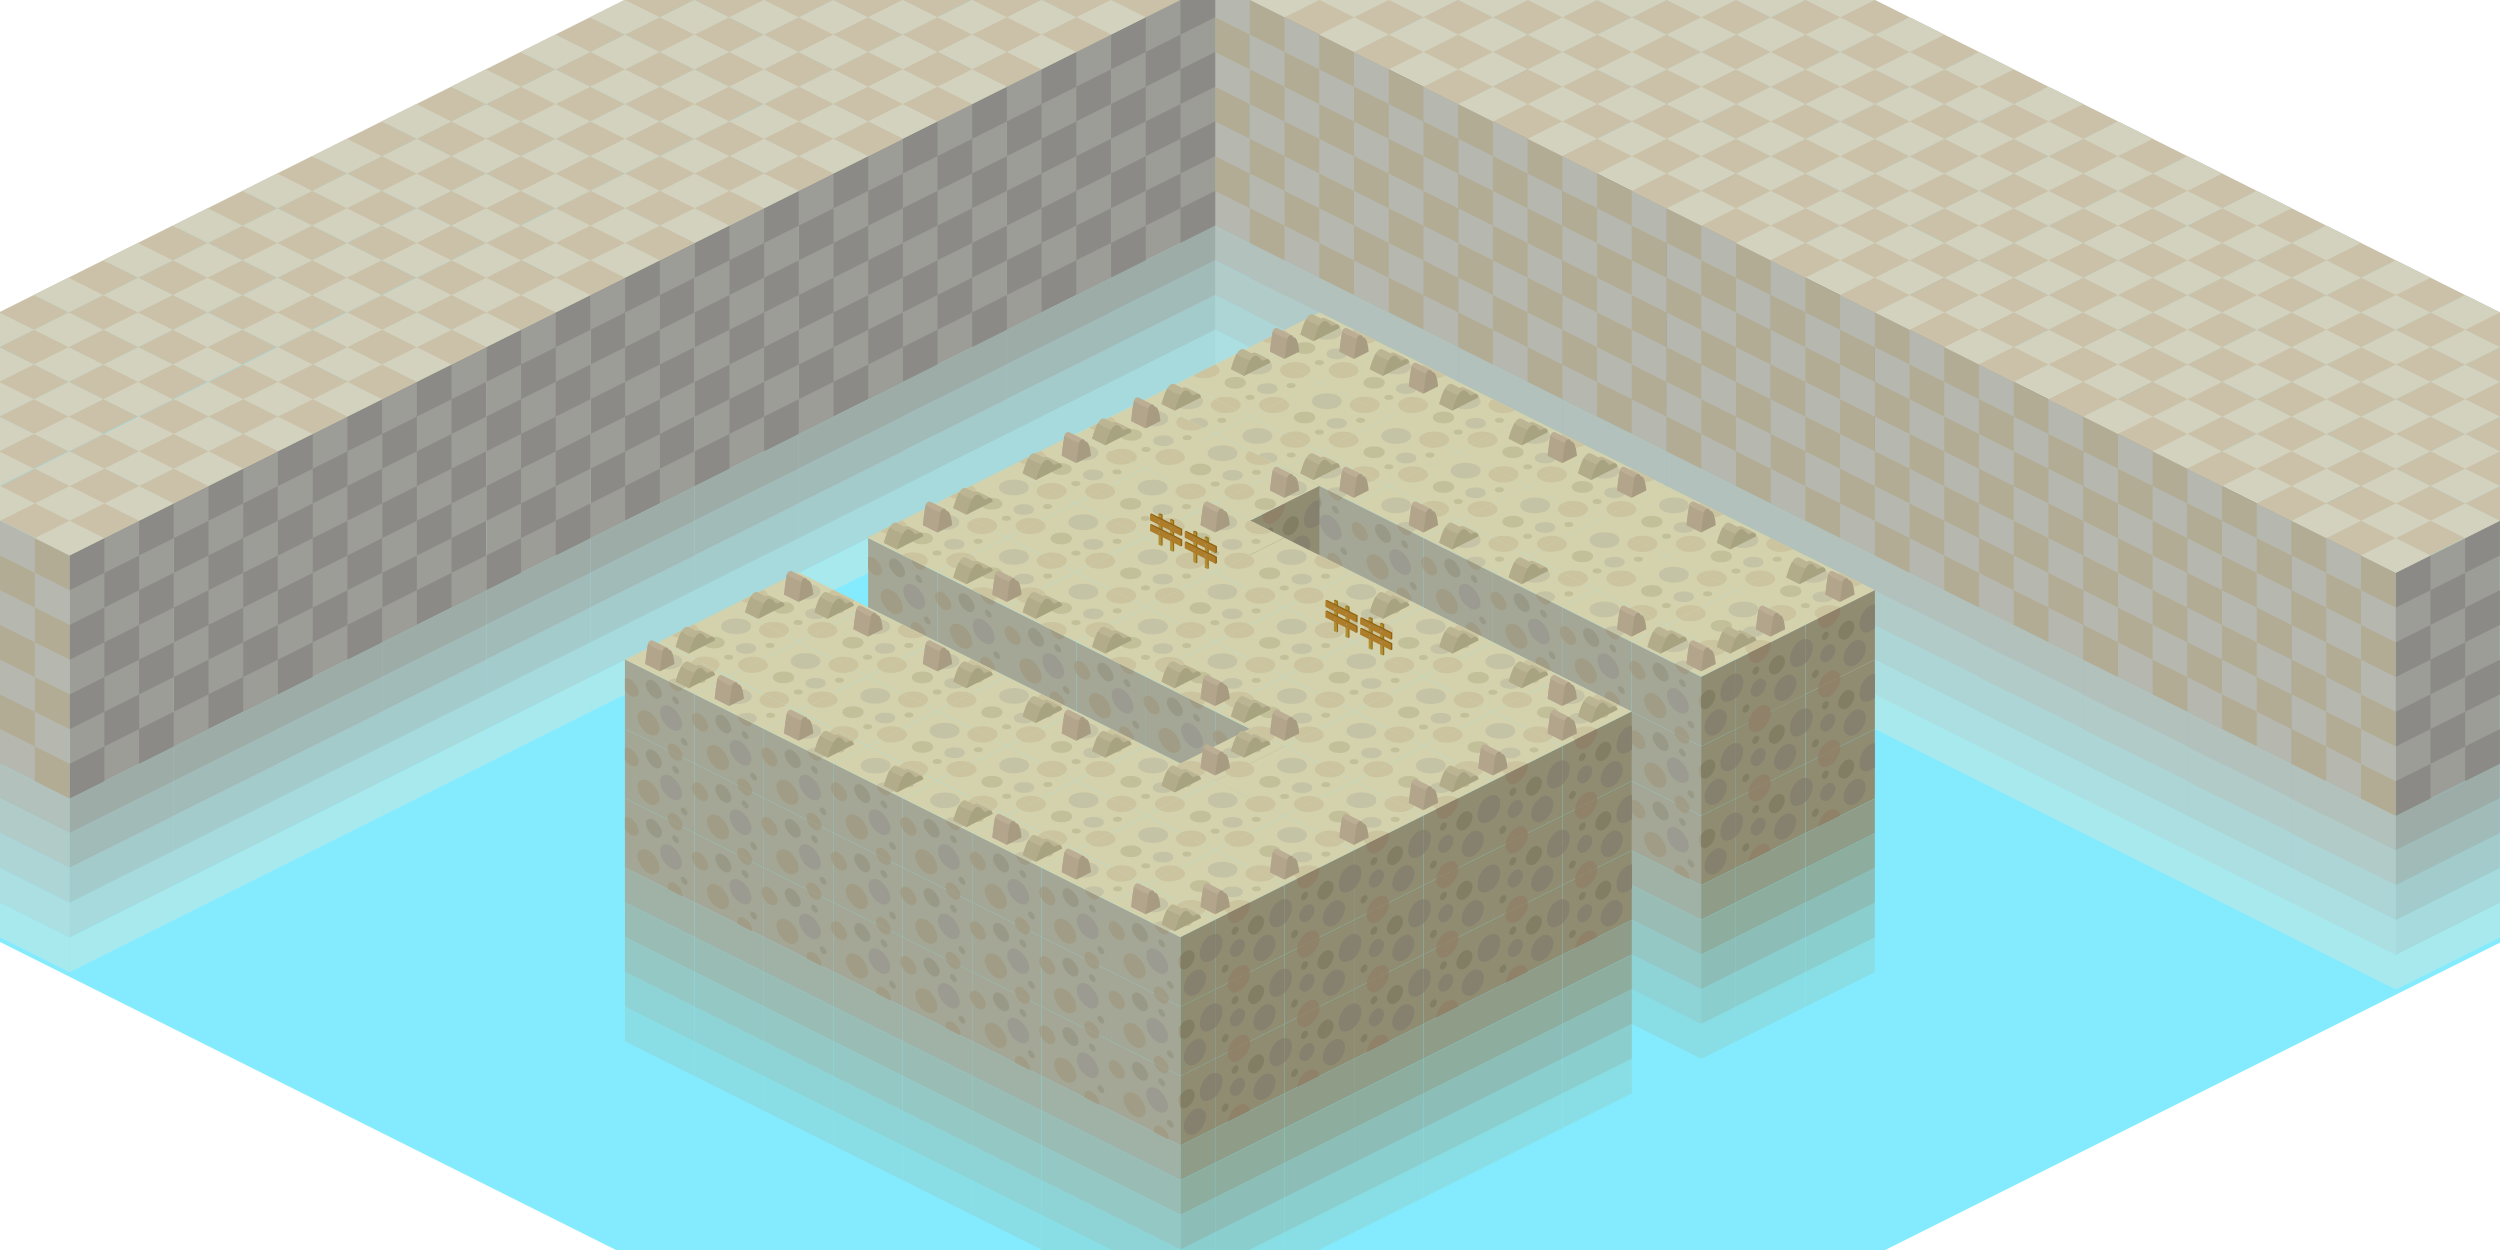 <?xml version="1.0" encoding="utf-8"?>
<!-- Generator: Adobe Illustrator 25.0.0, SVG Export Plug-In . SVG Version: 6.00 Build 0)  -->
<svg version="1.1" xmlns="http://www.w3.org/2000/svg" xmlns:xlink="http://www.w3.org/1999/xlink" x="0px" y="0px" width="3600px"
	 height="1800px" viewBox="0 0 3600 1800" style="enable-background:new 0 0 3600 1800;" xml:space="preserve">
<style type="text/css">
	.st0{fill:#8C8A86;}
	.st1{fill:#D3D2BE;}
	.st2{fill:#B2AC94;}
	.st3{fill:#9C9D96;}
	.st4{fill:#B6B7AF;}
	.st5{fill:#CAC1A8;}
	.st6{fill:#A8E9EE;}
	.st7{fill:#ABDFE1;}
	.st8{fill:#AED5D5;}
	.st9{fill:#B0CBC8;}
	.st10{fill:#B3C1BC;}
	.st11{fill:#A6DADC;}
	.st12{fill:#A3CBCB;}
	.st13{fill:#A1BBB9;}
	.st14{fill:#9EACA8;}
	.st15{fill:#D4D2AD;}
	.st16{fill:#C5C3A5;}
	.st17{fill:#CBC49E;}
	.st18{fill:#C2C099;}
	.st19{fill:none;}
	.st20{fill:#BBAE95;}
	.st21{fill:#B3A58C;}
	.st22{fill:#A79B82;}
	.st23{fill:#BBB594;}
	.st24{fill:#B3AC8A;}
	.st25{fill:#A7A280;}
	.st26{fill:#937017;}
	.st27{fill:#B28F34;}
	.st28{fill:#8E6211;}
	.st29{fill:#AD7D2A;}
	.st30{fill:#99998C;}
	.st31{fill:#908C71;}
	.st32{fill:#85816E;}
	.st33{fill:#827E63;}
	.st34{fill:#8F8268;}
	.st35{fill:#8F9C88;}
	.st36{fill:#89DEE5;}
	.st37{fill:#8ACECE;}
	.st38{fill:#8CBDB7;}
	.st39{fill:#8DAD9F;}
	.st40{fill:#A4A795;}
	.st41{fill:#A19C85;}
	.st42{fill:#999988;}
	.st43{fill:#9C9B91;}
	.st44{fill:#8ED3D5;}
	.st45{fill:#94C8C5;}
	.st46{fill:#99BDB5;}
	.st47{fill:#9FB2A5;}
	.st48{clip-path:url(#SVGID_2_);}
	.st49{fill:#84EBFF;}
	.st50{clip-path:url(#SVGID_4_);}
</style>
<symbol  id="_x33_block_x5F_1" viewBox="-150.055 -600 300.055 750.009">
	<g id="新規シンボル_6_101_">
	</g>
	<g id="新規シンボル_20_24_">
		<g id="新規シンボル_6_100_">
		</g>
	</g>
	<g id="新規シンボル_6_99_">
	</g>
	<g id="新規シンボル_6_98_">
	</g>
	<g id="grid2_3_17_">
	</g>
	<g id="grid2_3_16_">
	</g>
	<g id="新規シンボル_4_14_">
	</g>
	<g id="新規シンボル_4_13_">
		<g>
			<g>
				<g>
					<g>
						<g>
							<polygon class="st0" points="-0.056,0.009 -0.056,-349.991 149.944,-274.991 149.945,75.009 							"/>
						</g>
					</g>
				</g>
			</g>
			<polygon class="st1" points="149.945,75.009 -0.055,0.009 -150.055,75.009 -0.054,150.009 			"/>
			<polygon class="st2" points="-0.056,0.009 -0.056,-349.991 -150.055,-274.991 -150.055,75.009 			"/>
			<polygon class="st3" points="99.945,50.009 99.945,0.009 149.945,25.009 149.945,75.009 			"/>
			<polygon class="st3" points="99.945,-49.991 99.945,-99.991 149.945,-74.991 149.945,-24.991 			"/>
			<polygon class="st3" points="99.945,-149.991 99.945,-199.991 149.945,-174.991 149.945,-124.991 			"/>
			<polygon class="st3" points="99.945,-249.991 99.945,-299.991 149.945,-274.991 149.945,-224.991 			"/>
			<polygon class="st3" points="0.022,0.009 0.021,-49.991 50.021,-24.991 50.021,25.009 			"/>
			<polygon class="st3" points="50.021,-24.991 50.021,-74.991 100.021,-49.991 100.021,0.009 			"/>
			<polygon class="st3" points="0.022,-99.991 0.021,-149.991 50.021,-124.991 50.021,-74.991 			"/>
			<polygon class="st3" points="50.021,-124.991 50.021,-174.991 100.021,-149.991 100.021,-99.991 			"/>
			<polygon class="st3" points="0.022,-199.991 0.021,-249.991 50.021,-224.991 50.021,-174.991 			"/>
			<polygon class="st3" points="50.021,-224.991 50.021,-274.991 100.021,-249.991 100.021,-199.991 			"/>
			<polygon class="st3" points="0.022,-299.991 0.021,-349.991 50.021,-324.991 50.021,-274.991 			"/>
			<g>
				<polygon class="st4" points="-100.055,50.009 -100.055,0.009 -150.055,25.009 -150.055,75.009 				"/>
				<polygon class="st4" points="-100.055,-49.991 -100.055,-99.991 -150.055,-74.991 -150.055,-24.991 				"/>
				<polygon class="st4" points="-100.055,-149.991 -100.055,-199.991 -150.055,-174.991 -150.055,-124.991 				"/>
				<polygon class="st4" points="-100.055,-249.991 -100.055,-299.991 -150.055,-274.991 -150.055,-224.991 				"/>
				<polygon class="st4" points="-0.131,0.01 -0.131,-49.99 -50.131,-24.99 -50.131,25.01 				"/>
				<polygon class="st4" points="-50.131,-24.99 -50.131,-74.991 -100.131,-49.991 -100.131,0.009 				"/>
				<polygon class="st4" points="-0.131,-99.99 -0.131,-149.99 -50.131,-124.99 -50.131,-74.99 				"/>
				<polygon class="st4" points="-50.131,-124.99 -50.131,-174.991 -100.131,-149.991 -100.131,-99.991 				"/>
				<polygon class="st4" points="-0.131,-199.99 -0.131,-249.991 -50.131,-224.991 -50.131,-174.991 				"/>
				<polygon class="st4" points="-50.131,-224.991 -50.131,-274.991 -100.131,-249.991 -100.131,-199.991 				"/>
				<polygon class="st4" points="-0.131,-299.99 -0.131,-349.991 -50.131,-324.991 -50.131,-274.991 				"/>
			</g>
			<polygon class="st5" points="150,75 100,50 50,75 100,100 			"/>
			<polygon class="st5" points="50.001,125 0.001,100 -49.999,125 0.001,150 			"/>
			<polygon class="st5" points="-50.055,75.009 -100.055,50.009 -150.055,75.009 -100.055,100.009 			"/>
			<polygon class="st5" points="49.945,75.009 -0.055,50.009 -50.055,75.009 -0.055,100.009 			"/>
			<polygon class="st5" points="49.869,25.01 -0.131,0.01 -50.131,25.01 -0.131,50.01 			"/>
		</g>
	</g>
	<g id="新規シンボル_5_5_">
	</g>
	<g>
		<g>
			<g>
				<g>
					<polygon class="st6" points="-150.001,-475 -150.001,-525 -0.001,-600 -0.001,-550 					"/>
					<polygon class="st7" points="-150.001,-425 -150.001,-475 -0.001,-550 -0.001,-500 					"/>
				</g>
			</g>
			<polygon class="st8" points="-150.001,-375 -150.001,-425 -0.001,-500 -0.001,-450 			"/>
			<polygon class="st9" points="-150.001,-325 -150.001,-375 -0.001,-450 -0.001,-400 			"/>
			<polygon class="st10" points="-150.001,-275 -150.001,-325 -0.001,-400 -0.001,-350 			"/>
		</g>
		<polygon class="st6" points="-0.001,-550 -0.001,-600 149.999,-525 149.999,-475 		"/>
		<polygon class="st11" points="-0.001,-500 -0.001,-550 149.999,-475 149.999,-425 		"/>
		<polygon class="st12" points="-0.001,-450 -0.001,-500 149.999,-425 149.999,-375 		"/>
		<polygon class="st13" points="-0.001,-400 -0.001,-450 149.999,-375 149.999,-325 		"/>
		<polygon class="st14" points="-0.001,-350 -0.001,-400 149.999,-325 149.999,-275 		"/>
	</g>
	<g id="_x33_block_x5F_2_3_">
		<g id="新規シンボル_1_6_">
			<g id="新規シンボル_6_97_">
			</g>
			<g id="新規シンボル_20_23_">
				<g id="新規シンボル_6_96_">
				</g>
			</g>
			<g id="新規シンボル_6_95_">
			</g>
			<g id="新規シンボル_6_94_">
			</g>
		</g>
		<g id="新規シンボル_6_69_">
		</g>
		<g id="新規シンボル_20_19_">
			<g id="新規シンボル_6_68_">
			</g>
		</g>
		<g id="新規シンボル_6_67_">
		</g>
		<g id="新規シンボル_6_66_">
		</g>
		<g id="_x32_block_1_">
			<g id="新規シンボル_1_5_">
				<g id="新規シンボル_6_65_">
				</g>
				<g id="新規シンボル_20_15_">
					<g id="新規シンボル_6_64_">
					</g>
				</g>
				<g id="新規シンボル_6_63_">
				</g>
				<g id="新規シンボル_6_62_">
				</g>
			</g>
			<g id="新規シンボル_6_61_">
			</g>
			<g id="新規シンボル_20_14_">
				<g id="新規シンボル_6_60_">
				</g>
			</g>
			<g id="新規シンボル_6_59_">
			</g>
			<g id="新規シンボル_6_58_">
			</g>
			<g id="_x33_block_x5F_1_6_">
				<g id="新規シンボル_6_57_">
				</g>
				<g id="新規シンボル_20_13_">
					<g id="新規シンボル_6_56_">
					</g>
				</g>
				<g id="新規シンボル_6_55_">
				</g>
				<g id="新規シンボル_6_54_">
				</g>
				<g id="grid2_3_15_">
				</g>
				<g id="grid2_3_14_">
				</g>
				<g id="新規シンボル_4_12_">
				</g>
				<g id="新規シンボル_4_11_">
				</g>
				<g id="新規シンボル_5_4_">
				</g>
			</g>
		</g>
		<g id="_x33_block_x5F_1_3_">
			<g id="新規シンボル_6_53_">
			</g>
			<g id="新規シンボル_20_12_">
				<g id="新規シンボル_6_52_">
				</g>
			</g>
			<g id="新規シンボル_6_51_">
			</g>
			<g id="新規シンボル_6_50_">
			</g>
			<g id="grid2_3_10_">
			</g>
			<g id="grid2_3_9_">
			</g>
			<g id="新規シンボル_4_8_">
			</g>
		</g>
	</g>
</symbol>
<symbol  id="_x33_block_x5F_2" viewBox="-150.001 -600 300.057 750">
	<g id="新規シンボル_1_10_">
		<g id="新規シンボル_6_117_">
		</g>
		<g id="新規シンボル_20_28_">
			<g id="新規シンボル_6_116_">
			</g>
		</g>
		<g id="新規シンボル_6_115_">
		</g>
		<g id="新規シンボル_6_114_">
		</g>
	</g>
	<g id="新規シンボル_6_113_">
	</g>
	<g id="新規シンボル_20_27_">
		<g id="新規シンボル_6_112_">
		</g>
	</g>
	<g id="新規シンボル_6_111_">
	</g>
	<g id="新規シンボル_6_110_">
	</g>
	<g id="_x32_block_3_">
		<g id="新規シンボル_1_9_">
			<g id="新規シンボル_6_109_">
			</g>
			<g id="新規シンボル_20_26_">
				<g id="新規シンボル_6_108_">
				</g>
			</g>
			<g id="新規シンボル_6_107_">
			</g>
			<g id="新規シンボル_6_106_">
			</g>
		</g>
		<g id="新規シンボル_6_105_">
		</g>
		<g id="新規シンボル_20_25_">
			<g id="新規シンボル_6_104_">
			</g>
		</g>
		<g id="新規シンボル_6_103_">
		</g>
		<g id="新規シンボル_6_102_">
		</g>
		<g id="_x33_block_x5F_1_7_">
			<g id="新規シンボル_6_73_">
			</g>
			<g id="新規シンボル_20_16_">
				<g id="新規シンボル_6_72_">
				</g>
			</g>
			<g id="新規シンボル_6_71_">
			</g>
			<g id="新規シンボル_6_70_">
			</g>
			<g id="grid2_3_11_">
			</g>
			<g id="grid2_3_8_">
			</g>
			<g id="新規シンボル_4_7_">
			</g>
			<g id="新規シンボル_4_6_">
			</g>
			<g id="新規シンボル_5_2_">
			</g>
		</g>
		<g>
			<g>
				<g>
					<g>
						<g>
							<polygon class="st3" points="-0.001,0 -0.001,-350 149.999,-275 150,75 							"/>
						</g>
					</g>
				</g>
			</g>
		</g>
		<g>
			<polygon class="st5" points="150,75 0,0 -150,75 0.001,150 			"/>
		</g>
		<g>
			<polygon class="st4" points="-0.001,0 -0.001,-350 -150,-275 -150,75 			"/>
		</g>
		<g>
			<g>
				<g>
					<g>
						<polygon class="st6" points="-150.001,-475 -150.001,-525 -0.001,-600 -0.001,-550 						"/>
						<polygon class="st7" points="-150.001,-425 -150.001,-475 -0.001,-550 -0.001,-500 						"/>
					</g>
				</g>
				<polygon class="st8" points="-150.001,-375 -150.001,-425 -0.001,-500 -0.001,-450 				"/>
				<polygon class="st9" points="-150.001,-325 -150.001,-375 -0.001,-450 -0.001,-400 				"/>
				<polygon class="st10" points="-150.001,-275 -150.001,-325 -0.001,-400 -0.001,-350 				"/>
			</g>
			<polygon class="st6" points="-0.001,-550 -0.001,-600 149.999,-525 149.999,-475 			"/>
			<polygon class="st11" points="-0.001,-500 -0.001,-550 149.999,-475 149.999,-425 			"/>
			<polygon class="st12" points="-0.001,-450 -0.001,-500 149.999,-425 149.999,-375 			"/>
			<polygon class="st13" points="-0.001,-400 -0.001,-450 149.998,-375 149.998,-325 			"/>
			<polygon class="st14" points="-0.001,-350 -0.001,-400 149.998,-325 149.998,-275 			"/>
		</g>
		<g>
			<polygon class="st0" points="100,50 100,0 150,25 150,75 			"/>
			<polygon class="st0" points="100,-50 100,-100 150,-75 150,-25 			"/>
			<polygon class="st0" points="100,-150 100,-200 150,-175 150,-125 			"/>
			<polygon class="st0" points="100,-250 100,-300 150,-275 150,-225 			"/>
			<polygon class="st0" points="0.077,0 0.076,-50 50.076,-25 50.076,25 			"/>
			<polygon class="st0" points="50.076,-25 50.076,-75 100.076,-50 100.076,0 			"/>
			<polygon class="st0" points="0.077,-100 0.076,-150 50.076,-125 50.076,-75 			"/>
			<polygon class="st0" points="50.076,-125 50.076,-175 100.076,-150 100.076,-100 			"/>
			<polygon class="st0" points="0.077,-200 0.076,-250 50.076,-225 50.076,-175 			"/>
			<polygon class="st0" points="50.076,-225 50.076,-275 100.076,-250 100.076,-200 			"/>
			<polygon class="st0" points="0.077,-300 0.076,-350 50.076,-325 50.076,-275 			"/>
		</g>
	</g>
	<g id="_x33_block_x5F_1_2_">
		<g id="新規シンボル_6_49_">
		</g>
		<g id="新規シンボル_20_11_">
			<g id="新規シンボル_6_48_">
			</g>
		</g>
		<g id="新規シンボル_6_47_">
		</g>
		<g id="新規シンボル_6_46_">
		</g>
		<g id="grid2_3_7_">
		</g>
		<g id="grid2_3_6_">
		</g>
		<g id="新規シンボル_4_5_">
		</g>
	</g>
	<g>
		<g>
			<polygon class="st2" points="-100,50 -100,0 -150,25 -150,75 			"/>
			<polygon class="st2" points="-100,-50 -100,-100 -150,-75 -150,-25 			"/>
			<polygon class="st2" points="-100,-150 -100,-200 -150,-175 -150,-125 			"/>
			<polygon class="st2" points="-100,-250 -100,-300 -150,-275 -150,-225 			"/>
			<polygon class="st2" points="-0.076,0 -0.076,-50 -50.076,-25 -50.076,25 			"/>
			<polygon class="st2" points="-50.076,-25 -50.076,-75 -100.076,-50 -100.076,0 			"/>
			<polygon class="st2" points="-0.076,-100 -0.076,-150 -50.076,-125 -50.076,-75 			"/>
			<polygon class="st2" points="-50.076,-125 -50.076,-175 -100.076,-150 -100.076,-100 			"/>
			<polygon class="st2" points="-0.076,-200 -0.076,-250 -50.076,-225 -50.076,-175 			"/>
			<polygon class="st2" points="-50.076,-225 -50.076,-275 -100.076,-250 -100.076,-200 			"/>
			<polygon class="st2" points="-0.076,-300 -0.076,-350 -50.076,-325 -50.076,-275 			"/>
		</g>
	</g>
	<g>
		<polygon class="st1" points="150.055,74.991 100.055,49.991 50.055,74.991 100.055,99.991 		"/>
		<polygon class="st1" points="50.056,124.991 0.056,99.991 -49.944,124.991 0.056,149.991 		"/>
		<polygon class="st1" points="-50,75 -100,50 -150,75 -100,100 		"/>
		<polygon class="st1" points="50,75 0,50 -50,75 0,100 		"/>
		<polygon class="st1" points="49.924,25 -0.076,0 -50.076,25.001 -0.076,50 		"/>
	</g>
</symbol>
<symbol  id="grid2_2" viewBox="-100 -50 200 100">
	<polygon class="st15" points="100,0 0,-50 -100,0 0,50 	"/>
	<path class="st16" d="M32.184,22.12c0.142-15.148-43.167-15.146-43.02,0.001C-10.978,37.268,32.331,37.266,32.184,22.12z"/>
	<path class="st17" d="M34.855-21.673c-15.556,0.226-29.292-9.956-16.452-19.125L49.95-25.025
		C46.067-22.954,40.739-21.673,34.855-21.673z"/>
	<path class="st17" d="M-50.05,24.975L-81.597,9.201C-69.532-0.973-27.468,9.361-50.05,24.975z"/>
	<g>
		<path class="st18" d="M-21.134,7.156C-41.635,7.092-41.635-9.727-21.133-9.79C-0.632-9.726-0.632,7.094-21.134,7.156z"/>
		<path class="st18" d="M59.33-1.706c-8.821,0.073-8.821-7.426,0-7.352C68.151-9.131,68.151-1.632,59.33-1.706z"/>
		<path class="st18" d="M0-18.646c-8.821,0.073-8.821-7.426,0-7.352C8.821-26.072,8.821-18.573,0-18.646z"/>
	</g>
	<path class="st17" d="M-34.862-21.48c-5.981,0-11.397-1.31-15.321-3.429l31.824-15.912C-5.276-31.601-19.118-21.244-34.862-21.48z"
		/>
	<path class="st17" d="M65.138,5.054c6.61,0,12.526,1.602,16.504,4.125L49.818,25.091C34.939,16.304,48.598,4.69,65.138,5.054z"/>
	<path class="st16" d="M39.729-9.685c0.39-10.318-29.893-10.318-29.5,0.001C9.838,0.633,40.121,0.633,39.729-9.685z"/>
</symbol>
<symbol  id="grid2_3" viewBox="-100 -50 200 100">
	<polygon class="st5" points="100,0 0,-50 -100,0 0,50 	"/>
	<g>
		<polygon class="st1" points="50.076,24.999 0.076,0 -49.924,25 0.076,50 		"/>
		<polygon class="st1" points="50,-25 0,-50 -50,-25 0,0 		"/>
	</g>
</symbol>
<symbol  id="grid2_4" viewBox="-50.183 -50 150.182 75.091">
	<polygon class="st5" points="100,0 0,-50 -50.183,-24.909 49.817,25.091 	"/>
	<polygon class="st1" points="50,-25 0,-50 -50,-25 0,0 	"/>
	<g id="新規シンボル_8_1_">
	</g>
</symbol>
<symbol  id="rock1" viewBox="-99.384 -81.433 198.271 104.421">
	<g>
		<polygon class="st19" points="98.887,-31.866 -0.249,-81.433 -99.384,-31.865 -0.249,17.702 		"/>
	</g>
	<g>
		<g>
			<path class="st20" d="M-42.116-44.774c0,0,5.781,54.882,9.337,61.438s9.532,7.201,12.293,5.563
				c2.76-1.638,41.867-20.934,41.867-20.934l0.191-1.387c7.224-4.431,12.315-8.28,13.993-14.491c0,0-36.541-46.118-35.814-51.124
				L-42.116-44.774z"/>
		</g>
		<path class="st21" d="M-33.906,13.327c-3.528-13.677-8.209-58.101-8.209-58.101l41.867-20.934
			c-0.23,1.585,11.704,56.354,11.704,56.354C-20.188,1-33.906,13.327-33.906,13.327z"/>
		<path class="st22" d="M-0.249-65.708c0,0,5.781,54.882,9.337,61.438s9.532,7.201,12.293,5.563s2.454-5.943,2.454-5.943
			C38.332-1.494,40.511-37.15,41.618-44.774L-0.249-65.708z"/>
	</g>
</symbol>
<symbol  id="rock2" viewBox="-99.384 -81.433 198.271 99.135">
	<g>
		<polygon class="st19" points="98.887,-31.866 -0.249,-81.433 -99.384,-31.865 -0.249,17.702 		"/>
	</g>
	<g>
		<path class="st23" d="M56.475-20.752c-3.732,6.06-38.822,21.35-41.66,22.449c-2.961,1.146-6.69,0.3-10.793-1.561
			c0,0-17.369,9.414-21.781,11.206c-16.228,6.592-28.52-27.917-36.736-56.974l37.68-18.84L56.475-20.752z"/>
		<path class="st24" d="M3.487-21.285C-31.68-9.366-37.451-0.816-37.451-0.816c-6.876-11.539-12.568-28.98-17.045-44.816
			l37.68-18.84L3.487-21.285z"/>
		<path class="st24" d="M26.753-14.159c0,0,10.028-5.95,14.348-6.561l-10.337-5.15L26.753-14.159z"/>
		<path class="st25" d="M58.545-26.792c-2.879,14.988-13.246,10.839-24.52,3.87c-23.349,41.181-40.392-4.595-50.84-41.55
			L58.545-26.792z"/>
	</g>
</symbol>
<symbol  id="wood_x5F_bar" viewBox="-61.605 -89.338 91.97 109.928">
	<g id="新規シンボル_6_8_">
	</g>
	<g>
		<g>
			<g>
				<polygon class="st26" points="-25.568,16.671 -25.568,-71.067 -29.441,-72.992 -37.28,18.666 -33.407,20.591 				"/>
				<polygon class="st27" points="-29.441,14.747 -29.441,-72.992 -37.28,-69.072 -37.28,18.666 				"/>
			</g>
			<g>
				<polygon class="st26" points="7.276,0.325 7.276,-87.413 3.403,-89.338 -4.435,2.32 -0.562,4.245 				"/>
				<polygon class="st27" points="3.403,-1.599 3.403,-89.338 -4.435,-85.418 -4.435,2.32 				"/>
			</g>
		</g>
		<g>
			<polygon class="st28" points="30.364,-24.08 30.364,-42.096 26.491,-44.021 -61.605,18.044 -57.732,19.968 			"/>
			<polygon class="st29" points="26.491,-26.004 26.491,-44.021 -61.605,0.028 -61.605,18.044 			"/>
		</g>
		<g>
			<polygon class="st28" points="30.364,-54.235 30.364,-72.251 26.491,-74.175 -61.605,-12.111 -57.732,-10.186 			"/>
			<polygon class="st29" points="26.491,-56.159 26.491,-74.175 -61.605,-30.127 -61.605,-12.111 			"/>
		</g>
	</g>
	<g id="tile_x5F_rd_3_">
	</g>
	<g>
		<path class="st30" d="M-2.148-18.762c-1.004,0.643-1.818,0.169-1.818-1.058c0-1.227,0.814-2.743,1.818-3.386
			c1.004-0.643,1.818-0.169,1.818,1.058C-0.33-20.921-1.144-19.405-2.148-18.762z"/>
		<path class="st30" d="M-34.993-2.416c-1.004,0.643-1.818,0.169-1.818-1.058c0-1.227,0.814-2.743,1.818-3.386
			c1.004-0.643,1.818-0.169,1.818,1.058C-33.175-4.575-33.989-3.059-34.993-2.416z"/>
	</g>
	<g>
		<path class="st30" d="M-2.148-48.917c-1.004,0.643-1.818,0.169-1.818-1.058c0-1.227,0.814-2.743,1.818-3.386
			c1.004-0.643,1.818-0.169,1.818,1.058C-0.33-51.076-1.144-49.56-2.148-48.917z"/>
		<path class="st30" d="M-34.993-32.571c-1.004,0.643-1.818,0.169-1.818-1.058c0-1.227,0.814-2.743,1.818-3.386
			c1.004-0.643,1.818-0.169,1.818,1.058C-33.175-34.73-33.989-33.214-34.993-32.571z"/>
	</g>
</symbol>
<symbol  id="新規シンボル_2_" viewBox="-50 -75 100 150">
	<g>
		<polygon class="st31" points="-50,25 -50,-75 50,-25 50,75 		"/>
	</g>
	<g>
		<path class="st32" d="M10.137-33.058c-15.37,9.343,6.449,44.286,21.615,34.989C47.121-7.412,25.302-42.355,10.137-33.058z"/>
		<g>
			<path class="st33" d="M16.692,30.235c-10.797,7-27.016-19.003-15.737-25.477C11.752-2.24,27.971,23.762,16.692,30.235z"/>
			<path class="st33" d="M-32.288-39.939c-4.685,3.037-11.722-8.245-6.828-11.054C-34.432-54.029-27.395-42.747-32.288-39.939z"/>
			<path class="st33" d="M-17.962,14.793c-4.685,3.037-11.722-8.245-6.828-11.054C-20.106,0.702-13.069,11.984-17.962,14.793z"/>
		</g>
		<g>
			<path class="st32" d="M-50-29.988c10.975,8.703,16.748,35.049,0,34.663V-29.988z"/>
			<path class="st32" d="M50,54.675c-26.814-2.709-32.273-58.357,0-34.664V54.675z"/>
		</g>
		<g>
			<path class="st34" d="M-27.681-53.5c-2.448-4.179-3.812-8.505-4.152-12.416L0.11-49.945C-2.421-33.925-19.885-39.632-27.681-53.5
				z"/>
			<path class="st34" d="M-26.746,21.458c11.354-6.78,29.583,15.859,26.854,28.596l-31.943-15.972
				C-32.329,28.38-30.622,23.569-26.746,21.458z"/>
		</g>
		<path class="st32" d="M-25.345-27.56c-10.621,6.098,4.654,30.587,14.822,23.992C0.097-9.665-15.178-34.154-25.345-27.56z"/>
	</g>
</symbol>
<symbol  id="新規シンボル_1" viewBox="-49.895 -150.317 100 300">
	<polygon class="st35" points="-49.895,99.683 -49.895,49.683 50.105,99.683 50.105,149.683 	"/>
	<g>
		<g>
			<polygon class="st36" points="-49.895,-100.317 -49.895,-150.317 50.105,-100.317 50.105,-50.317 			"/>
			<polygon class="st37" points="-49.895,-50.317 -49.895,-100.317 50.105,-50.317 50.105,-0.317 			"/>
		</g>
	</g>
	<polygon class="st38" points="-49.895,-0.317 -49.895,-50.317 50.105,-0.317 50.105,49.683 	"/>
	<polygon class="st39" points="-49.895,49.683 -49.895,-0.317 50.105,49.683 50.105,99.683 	"/>
	<g id="新規シンボル_7_">
	</g>
	<g id="新規シンボル_6_">
	</g>
</symbol>
<symbol  id="新規シンボル_10" viewBox="-50 -75 100 150">
	<g>
		<polygon class="st40" points="50,25 50,-75 -50,-25 -50,75 		"/>
	</g>
	<g>
		<g>
			<g>
				<path class="st41" d="M-5.174-10.599c15.376-23.919-7.292-33.652-21.651-11.817C-42.417,1.671-19.481,11.375-5.174-10.599z"/>
				<g>
					<path class="st41" d="M50-2.799c-4.694-2.186-4.454-9.672,0-16.679V-2.799z"/>
					<path class="st41" d="M-50,30.522c4.414-7.083,12.315-11.35,16.698-8.814C-22.859,27.65-40.71,52.556-50,47.201V30.522z"/>
				</g>
				<g>
					<path class="st41" d="M14.43-46.847c-2.644-1.48-3.447-5.03-2.488-9.124l20.887-10.443
						C35.343-58.208,21.77-42.293,14.43-46.847z"/>
					<path class="st41" d="M14.994,37.21c5.297-7.872,15.34-12.365,17.835-3.624L11.942,44.029
						C12.456,41.834,13.468,39.486,14.994,37.21z"/>
				</g>
				<g>
					<path class="st42" d="M-16.742,44.618c-10.634-5.773,7.772-31.456,16.9-25.555C10.695,24.901-7.617,50.426-16.742,44.618z"/>
					<path class="st42" d="M19.379,21.463c-4.509-2.486,3.272-13.484,7.202-10.935C31.073,13.026,23.308,23.995,19.379,21.463z"/>
					<path class="st42" d="M31.727-38.434c-4.467-2.519,3.209-13.374,7.151-10.772C43.327-46.676,35.668-35.85,31.727-38.434z"/>
				</g>
				<path class="st43" d="M4.908,7.892c-2.977-1.614-4.376-5.035-4.23-9.26c0,0,0,0,0,0l0,0C1.98-18.507,20.2-31.964,27.979-26.905
					C41.746-19.474,19.242,15.417,4.908,7.892z"/>
			</g>
		</g>
	</g>
</symbol>
<symbol  id="新規シンボル_2" viewBox="-50.105 -150.317 100 300">
	<g>
		<g>
			<polygon class="st36" points="49.895,-100.317 49.895,-150.317 -50.105,-100.317 -50.105,-50.317 			"/>
			<polygon class="st44" points="49.895,-50.317 49.895,-100.317 -50.105,-50.317 -50.105,-0.317 			"/>
		</g>
	</g>
	<polygon class="st45" points="49.895,-0.317 49.895,-50.317 -50.105,-0.317 -50.105,49.683 	"/>
	<polygon class="st46" points="49.895,49.683 49.895,-0.317 -50.105,49.683 -50.105,99.683 	"/>
	<polygon class="st47" points="49.895,99.683 49.895,49.683 -50.105,99.683 -50.105,149.683 	"/>
	<g id="新規シンボル_3_3_">
	</g>
</symbol>
<symbol  id="新規シンボル_4" viewBox="-25.001 -62.527 50.001 125">
	<g>
		<polygon class="st31" points="-25.001,37.473 -25.001,-62.527 25.001,-37.528 25.001,62.472 		"/>
	</g>
	<g>
		<g>
			<path class="st32" d="M-14.862-45.585c-15.37,9.343,6.449,44.286,21.615,34.989C22.122-19.939,0.303-54.882-14.862-45.585z"/>
			<g>
				<path class="st33" d="M-8.307,17.708c-4.777,2.981-12.579-0.86-16.663-8.004l0.019-16.807
					C-14.189-16.225,3.298,11.033-8.307,17.708z"/>
			</g>
			<g>
				<path class="st32" d="M25.001,42.147c-26.814-2.709-32.273-58.357,0-34.664V42.147z"/>
			</g>
		</g>
	</g>
</symbol>
<symbol  id="新規シンボル_5" viewBox="-75.025 -37.5 150.049 75">
	<g>
		<polygon class="st15" points="25.024,-37.5 75.025,-12.5 -24.975,37.5 -75.025,12.475 		"/>
		<path class="st16" d="M7.209,9.62C7.351-5.528-35.958-5.526-35.811,9.621C-35.953,24.768,7.356,24.766,7.209,9.62z"/>
		<g>
			<path class="st18" d="M34.355-14.206c-8.821,0.073-8.821-7.426,0-7.352C43.176-21.631,43.176-14.132,34.355-14.206z"/>
		</g>
		<path class="st17" d="M40.163-7.446c6.61,0,12.526,1.602,16.504,4.125L24.842,12.591C9.964,3.804,23.623-7.81,40.163-7.446z"/>
		<path class="st16" d="M0.004-14.206c-5.672,0-10.59-1.734-13.057-4.274L7.864-28.929C21.15-24.169,13.096-13.788,0.004-14.206z"/>
	</g>
</symbol>
<symbol  id="新規シンボル_6" viewBox="-24.999 -137.5 49.999 275.001">
	<polygon class="st35" points="-24.999,112.5 -24.999,62.5 24.999,87.5 24.999,137.5 	"/>
	<g>
		<g>
			<polygon class="st36" points="-24.999,-87.5 -24.999,-137.5 24.999,-112.5 24.999,-62.5 			"/>
			<polygon class="st37" points="-24.999,-37.5 -24.999,-87.5 24.999,-62.5 24.999,-12.5 			"/>
		</g>
	</g>
	<polygon class="st38" points="-24.999,12.5 -24.999,-37.5 24.999,-12.5 24.999,37.5 	"/>
	<polygon class="st39" points="-24.999,62.5 -24.999,12.5 24.999,37.5 24.999,87.5 	"/>
</symbol>
<symbol  id="新規シンボル_7" viewBox="-75.009 -37.486 150.019 74.972">
	<polygon class="st15" points="75.009,12.514 -24.991,-37.486 -75.009,-12.514 24.991,37.486 	"/>
	<path class="st16" d="M57.175,9.606C57.317-5.542,14.008-5.54,14.155,9.607C14.013,24.754,57.322,24.752,57.175,9.606z"/>
	<path class="st17" d="M-25.059,12.461L-56.606-3.312C-44.541-13.486-2.477-3.153-25.059,12.461z"/>
	<g>
		<path class="st18" d="M-2.94-5.008C-23.442-5.071-23.442-21.891-2.94-21.953C17.562-21.89,17.561-5.07-2.94-5.008z"/>
	</g>
</symbol>
<symbol  id="新規シンボル_8" viewBox="-75.091 -37.546 150.182 75.091">
	<g>
		<polygon class="st15" points="75.091,12.454 -24.909,-37.546 -75.091,-12.454 24.909,37.546 		"/>
		<path class="st17" d="M9.947-9.219C-5.61-8.993-19.345-19.175-6.506-28.344L25.042-12.57C21.158-10.499,15.831-9.219,9.947-9.219z
			"/>
		<g>
			<path class="st18" d="M34.421,10.749c-8.821,0.073-8.821-7.426,0-7.352C43.242,3.324,43.242,10.822,34.421,10.749z"/>
			<path class="st18" d="M-24.909-6.192c-8.821,0.073-8.821-7.426,0-7.352C-16.088-13.617-16.088-6.118-24.909-6.192z"/>
		</g>
		<path class="st17" d="M-59.77-9.026c-5.981,0-11.397-1.31-15.321-3.429l31.824-15.912C-30.185-19.147-44.026-8.789-59.77-9.026z"
			/>
		<path class="st17" d="M40.23,17.508c6.61,0,12.526,1.602,16.504,4.125L24.909,37.546C10.03,28.759,23.689,17.145,40.23,17.508z"/>
		<path class="st16" d="M14.82,2.77c0.39-10.318-29.893-10.318-29.5,0.001C-15.07,13.087,15.213,13.087,14.82,2.77z"/>
	</g>
</symbol>
<g id="field">
	<g id="新規シンボル_1_2_">
		<g id="新規シンボル_1_">
		</g>
		<g id="新規シンボル">
		</g>
	</g>
	<g>
		<defs>
			<rect id="SVGID_1_" width="3600" height="1800"/>
		</defs>
		<clipPath id="SVGID_2_">
			<use xlink:href="#SVGID_1_"  style="overflow:visible;"/>
		</clipPath>
		<g class="st48">
			<polygon class="st49" points="4500.837,906.892 1800.837,2256.892 -899.163,906.892 1800.837,-443.108 			"/>
		</g>
		<g class="st48">
			
				<use xlink:href="#_x33_block_x5F_1"  width="300.055" height="750.009" x="-150.055" y="-600" transform="matrix(1 0 0 -1 1799.858 -0.128)" style="overflow:visible;"/>
		</g>
		<g class="st48">
			
				<use xlink:href="#_x33_block_x5F_2"  width="300.057" height="750" x="-150.001" y="-600" transform="matrix(1 0 0 -1 1599.875 49.844)" style="overflow:visible;"/>
			
				<use xlink:href="#_x33_block_x5F_1"  width="300.055" height="750.009" x="-150.055" y="-600" transform="matrix(1 0 0 -1 1449.874 124.844)" style="overflow:visible;"/>
			
				<use xlink:href="#_x33_block_x5F_2"  width="300.057" height="750" x="-150.001" y="-600" transform="matrix(1 0 0 -1 1299.873 199.844)" style="overflow:visible;"/>
			
				<use xlink:href="#_x33_block_x5F_1"  width="300.055" height="750.009" x="-150.055" y="-600" transform="matrix(1 0 0 -1 1150.295 274.872)" style="overflow:visible;"/>
			
				<use xlink:href="#_x33_block_x5F_2"  width="300.057" height="750" x="-150.001" y="-600" transform="matrix(1 0 0 -1 1000.294 349.871)" style="overflow:visible;"/>
			
				<use xlink:href="#_x33_block_x5F_1"  width="300.055" height="750.009" x="-150.055" y="-600" transform="matrix(1 0 0 -1 850.237 424.899)" style="overflow:visible;"/>
			
				<use xlink:href="#_x33_block_x5F_2"  width="300.057" height="750" x="-150.001" y="-600" transform="matrix(1 0 0 -1 700.236 499.899)" style="overflow:visible;"/>
			
				<use xlink:href="#_x33_block_x5F_1"  width="300.055" height="750.009" x="-150.055" y="-600" transform="matrix(1 0 0 -1 550.235 574.898)" style="overflow:visible;"/>
			
				<use xlink:href="#_x33_block_x5F_2"  width="300.057" height="750" x="-150.001" y="-600" transform="matrix(1 0 0 -1 400.234 649.898)" style="overflow:visible;"/>
			
				<use xlink:href="#_x33_block_x5F_1"  width="300.055" height="750.009" x="-150.055" y="-600" transform="matrix(1 0 0 -1 250.232 724.898)" style="overflow:visible;"/>
			
				<use xlink:href="#_x33_block_x5F_2"  width="300.057" height="750" x="-150.001" y="-600" transform="matrix(1 0 0 -1 100.232 799.898)" style="overflow:visible;"/>
			<g>
				<g>
					<g>
						<g>
							<g>
								
									<use xlink:href="#_x33_block_x5F_2"  width="300.057" height="750" x="-150.001" y="-600" transform="matrix(1 0 0 -1 1949.857 74.873)" style="overflow:visible;"/>
							</g>
							
								<use xlink:href="#_x33_block_x5F_1"  width="300.055" height="750.009" x="-150.055" y="-600" transform="matrix(1 0 0 -1 2099.855 149.872)" style="overflow:visible;"/>
							<g>
								
									<use xlink:href="#_x33_block_x5F_2"  width="300.057" height="750" x="-150.001" y="-600" transform="matrix(1 0 0 -1 2249.855 224.872)" style="overflow:visible;"/>
							</g>
							
								<use xlink:href="#_x33_block_x5F_1"  width="300.055" height="750.009" x="-150.055" y="-600" transform="matrix(1 0 0 -1 2399.853 299.872)" style="overflow:visible;"/>
							
								<use xlink:href="#_x33_block_x5F_2"  width="300.057" height="750" x="-150.001" y="-600" transform="matrix(1 0 0 -1 2549.853 374.872)" style="overflow:visible;"/>
						</g>
						<g>
							
								<use xlink:href="#_x33_block_x5F_1"  width="300.055" height="750.009" x="-150.055" y="-600" transform="matrix(1 0 0 -1 2699.851 449.872)" style="overflow:visible;"/>
							
								<use xlink:href="#_x33_block_x5F_2"  width="300.057" height="750" x="-150.001" y="-600" transform="matrix(1 0 0 -1 2849.852 524.872)" style="overflow:visible;"/>
						</g>
						<g>
							
								<use xlink:href="#_x33_block_x5F_1"  width="300.055" height="750.009" x="-150.055" y="-600" transform="matrix(1 0 0 -1 2999.85 599.872)" style="overflow:visible;"/>
							
								<use xlink:href="#_x33_block_x5F_2"  width="300.057" height="750" x="-150.001" y="-600" transform="matrix(1 0 0 -1 3149.85 674.872)" style="overflow:visible;"/>
						</g>
						<g>
							
								<use xlink:href="#_x33_block_x5F_1"  width="300.055" height="750.009" x="-150.055" y="-600" transform="matrix(1 0 0 -1 3299.848 749.872)" style="overflow:visible;"/>
							
								<use xlink:href="#_x33_block_x5F_2"  width="300.057" height="750" x="-150.001" y="-600" transform="matrix(1 0 0 -1 3449.848 824.872)" style="overflow:visible;"/>
						</g>
					</g>
					<g>
						
							<use xlink:href="#grid2_3"  width="200" height="100" x="-100" y="-50" transform="matrix(1 0 0 -1 699.817 299.871)" style="overflow:visible;"/>
						
							<use xlink:href="#grid2_3"  width="200" height="100" x="-100" y="-50" transform="matrix(1 0 0 -1 799.817 249.871)" style="overflow:visible;"/>
						
							<use xlink:href="#grid2_3"  width="200" height="100" x="-100" y="-50" transform="matrix(1 0 0 -1 899.874 199.844)" style="overflow:visible;"/>
						
							<use xlink:href="#grid2_3"  width="200" height="100" x="-100" y="-50" transform="matrix(1 0 0 -1 999.874 149.844)" style="overflow:visible;"/>
						
							<use xlink:href="#grid2_3"  width="200" height="100" x="-100" y="-50" transform="matrix(1 0 0 -1 1099.874 99.844)" style="overflow:visible;"/>
						
							<use xlink:href="#grid2_3"  width="200" height="100" x="-100" y="-50" transform="matrix(1 0 0 -1 1199.874 49.844)" style="overflow:visible;"/>
						
							<use xlink:href="#grid2_3"  width="200" height="100" x="-100" y="-50" transform="matrix(1 0 0 -1 1299.874 -0.156)" style="overflow:visible;"/>
						
							<use xlink:href="#grid2_3"  width="200" height="100" x="-100" y="-50" transform="matrix(1 0 0 -1 599.76 349.899)" style="overflow:visible;"/>
						
							<use xlink:href="#grid2_3"  width="200" height="100" x="-100" y="-50" transform="matrix(1 0 0 -1 499.295 399.871)" style="overflow:visible;"/>
						
							<use xlink:href="#grid2_3"  width="200" height="100" x="-100" y="-50" transform="matrix(1 0 0 -1 399.237 449.899)" style="overflow:visible;"/>
						
							<use xlink:href="#grid2_3"  width="200" height="100" x="-100" y="-50" transform="matrix(1 0 0 -1 298.715 499.899)" style="overflow:visible;"/>
						
							<use xlink:href="#grid2_3"  width="200" height="100" x="-100" y="-50" transform="matrix(1 0 0 -1 198.658 549.927)" style="overflow:visible;"/>
						
							<use xlink:href="#grid2_3"  width="200" height="100" x="-100" y="-50" transform="matrix(1 0 0 -1 98.714 599.899)" style="overflow:visible;"/>
						
							<use xlink:href="#grid2_3"  width="200" height="100" x="-100" y="-50" transform="matrix(1 0 0 -1 -1.343 649.926)" style="overflow:visible;"/>
						
							<use xlink:href="#grid2_3"  width="200" height="100" x="-100" y="-50" transform="matrix(1 0 0 -1 699.818 199.871)" style="overflow:visible;"/>
						
							<use xlink:href="#grid2_3"  width="200" height="100" x="-100" y="-50" transform="matrix(1 0 0 -1 799.818 149.871)" style="overflow:visible;"/>
						
							<use xlink:href="#grid2_3"  width="200" height="100" x="-100" y="-50" transform="matrix(1 0 0 -1 899.875 99.844)" style="overflow:visible;"/>
						
							<use xlink:href="#grid2_3"  width="200" height="100" x="-100" y="-50" transform="matrix(1 0 0 -1 999.875 49.844)" style="overflow:visible;"/>
						
							<use xlink:href="#grid2_3"  width="200" height="100" x="-100" y="-50" transform="matrix(1 0 0 -1 1099.875 -0.156)" style="overflow:visible;"/>
						
							<use xlink:href="#grid2_3"  width="200" height="100" x="-100" y="-50" transform="matrix(1 0 0 -1 599.761 249.899)" style="overflow:visible;"/>
						
							<use xlink:href="#grid2_3"  width="200" height="100" x="-100" y="-50" transform="matrix(1 0 0 -1 499.296 299.872)" style="overflow:visible;"/>
						
							<use xlink:href="#grid2_3"  width="200" height="100" x="-100" y="-50" transform="matrix(1 0 0 -1 399.238 349.899)" style="overflow:visible;"/>
						
							<use xlink:href="#grid2_3"  width="200" height="100" x="-100" y="-50" transform="matrix(1 0 0 -1 298.716 399.899)" style="overflow:visible;"/>
						
							<use xlink:href="#grid2_3"  width="200" height="100" x="-100" y="-50" transform="matrix(1 0 0 -1 198.659 449.927)" style="overflow:visible;"/>
						
							<use xlink:href="#grid2_3"  width="200" height="100" x="-100" y="-50" transform="matrix(1 0 0 -1 98.715 499.899)" style="overflow:visible;"/>
						
							<use xlink:href="#grid2_3"  width="200" height="100" x="-100" y="-50" transform="matrix(1 0 0 -1 -1.342 549.927)" style="overflow:visible;"/>
						
							<use xlink:href="#grid2_4"  width="150.182" height="75.091" x="-50.183" y="-50" transform="matrix(1 0 0 -1 599.818 149.871)" style="overflow:visible;"/>
						
							<use xlink:href="#grid2_4"  width="150.182" height="75.091" x="-50.183" y="-50" transform="matrix(1 0 0 -1 699.818 99.871)" style="overflow:visible;"/>
						
							<use xlink:href="#grid2_4"  width="150.182" height="75.091" x="-50.183" y="-50" transform="matrix(1 0 0 -1 799.875 49.844)" style="overflow:visible;"/>
						
							<use xlink:href="#grid2_4"  width="150.182" height="75.091" x="-50.183" y="-50" transform="matrix(1 0 0 -1 899.875 -0.156)" style="overflow:visible;"/>
						
							<use xlink:href="#grid2_4"  width="150.182" height="75.091" x="-50.183" y="-50" transform="matrix(1 0 0 -1 499.761 199.899)" style="overflow:visible;"/>
						
							<use xlink:href="#grid2_4"  width="150.182" height="75.091" x="-50.183" y="-50" transform="matrix(1 0 0 -1 399.296 249.871)" style="overflow:visible;"/>
						
							<use xlink:href="#grid2_4"  width="150.182" height="75.091" x="-50.183" y="-50" transform="matrix(1 0 0 -1 299.238 299.899)" style="overflow:visible;"/>
						
							<use xlink:href="#grid2_4"  width="150.182" height="75.091" x="-50.183" y="-50" transform="matrix(1 0 0 -1 198.716 349.899)" style="overflow:visible;"/>
						
							<use xlink:href="#grid2_4"  width="150.182" height="75.091" x="-50.183" y="-50" transform="matrix(1 0 0 -1 98.659 399.927)" style="overflow:visible;"/>
						
							<use xlink:href="#grid2_4"  width="150.182" height="75.091" x="-50.183" y="-50" transform="matrix(1 0 0 -1 -1.285 449.899)" style="overflow:visible;"/>
					</g>
					
						<use xlink:href="#grid2_3"  width="200" height="100" x="-100" y="-50" transform="matrix(1 0 0 -1 3649.847 724.872)" style="overflow:visible;"/>
					
						<use xlink:href="#grid2_3"  width="200" height="100" x="-100" y="-50" transform="matrix(1 0 0 -1 3549.847 674.872)" style="overflow:visible;"/>
					
						<use xlink:href="#grid2_3"  width="200" height="100" x="-100" y="-50" transform="matrix(1 0 0 -1 3449.847 624.872)" style="overflow:visible;"/>
					
						<use xlink:href="#grid2_3"  width="200" height="100" x="-100" y="-50" transform="matrix(1 0 0 -1 3349.847 574.872)" style="overflow:visible;"/>
					
						<use xlink:href="#grid2_3"  width="200" height="100" x="-100" y="-50" transform="matrix(1 0 0 -1 3249.847 524.872)" style="overflow:visible;"/>
					
						<use xlink:href="#grid2_3"  width="200" height="100" x="-100" y="-50" transform="matrix(1 0 0 -1 3149.847 474.872)" style="overflow:visible;"/>
					
						<use xlink:href="#grid2_3"  width="200" height="100" x="-100" y="-50" transform="matrix(1 0 0 -1 3049.847 424.872)" style="overflow:visible;"/>
					
						<use xlink:href="#grid2_3"  width="200" height="100" x="-100" y="-50" transform="matrix(1 0 0 -1 2949.847 374.872)" style="overflow:visible;"/>
					
						<use xlink:href="#grid2_3"  width="200" height="100" x="-100" y="-50" transform="matrix(1 0 0 -1 2849.847 324.872)" style="overflow:visible;"/>
					
						<use xlink:href="#grid2_3"  width="200" height="100" x="-100" y="-50" transform="matrix(1 0 0 -1 2749.847 274.872)" style="overflow:visible;"/>
					
						<use xlink:href="#grid2_3"  width="200" height="100" x="-100" y="-50" transform="matrix(1 0 0 -1 2649.847 224.871)" style="overflow:visible;"/>
					
						<use xlink:href="#grid2_3"  width="200" height="100" x="-100" y="-50" transform="matrix(1 0 0 -1 2549.847 174.871)" style="overflow:visible;"/>
					
						<use xlink:href="#grid2_3"  width="200" height="100" x="-100" y="-50" transform="matrix(1 0 0 -1 2449.848 124.871)" style="overflow:visible;"/>
					
						<use xlink:href="#grid2_3"  width="200" height="100" x="-100" y="-50" transform="matrix(1 0 0 -1 3649.847 624.872)" style="overflow:visible;"/>
					
						<use xlink:href="#grid2_3"  width="200" height="100" x="-100" y="-50" transform="matrix(1 0 0 -1 3549.847 574.872)" style="overflow:visible;"/>
					
						<use xlink:href="#grid2_3"  width="200" height="100" x="-100" y="-50" transform="matrix(1 0 0 -1 3449.847 524.872)" style="overflow:visible;"/>
					
						<use xlink:href="#grid2_3"  width="200" height="100" x="-100" y="-50" transform="matrix(1 0 0 -1 3349.847 474.872)" style="overflow:visible;"/>
					
						<use xlink:href="#grid2_3"  width="200" height="100" x="-100" y="-50" transform="matrix(1 0 0 -1 3249.847 424.872)" style="overflow:visible;"/>
					
						<use xlink:href="#grid2_3"  width="200" height="100" x="-100" y="-50" transform="matrix(1 0 0 -1 3149.847 374.872)" style="overflow:visible;"/>
					
						<use xlink:href="#grid2_3"  width="200" height="100" x="-100" y="-50" transform="matrix(1 0 0 -1 3049.847 324.872)" style="overflow:visible;"/>
					
						<use xlink:href="#grid2_3"  width="200" height="100" x="-100" y="-50" transform="matrix(1 0 0 -1 2949.847 274.872)" style="overflow:visible;"/>
					
						<use xlink:href="#grid2_3"  width="200" height="100" x="-100" y="-50" transform="matrix(1 0 0 -1 2849.847 224.872)" style="overflow:visible;"/>
					
						<use xlink:href="#grid2_3"  width="200" height="100" x="-100" y="-50" transform="matrix(1 0 0 -1 2749.847 174.871)" style="overflow:visible;"/>
					
						<use xlink:href="#grid2_3"  width="200" height="100" x="-100" y="-50" transform="matrix(1 0 0 -1 2649.848 124.871)" style="overflow:visible;"/>
					
						<use xlink:href="#grid2_3"  width="200" height="100" x="-100" y="-50" transform="matrix(1 0 0 -1 2349.848 74.871)" style="overflow:visible;"/>
					
						<use xlink:href="#grid2_3"  width="200" height="100" x="-100" y="-50" transform="matrix(1 0 0 -1 2549.848 74.871)" style="overflow:visible;"/>
					
						<use xlink:href="#grid2_3"  width="200" height="100" x="-100" y="-50" transform="matrix(1 0 0 -1 2249.848 24.872)" style="overflow:visible;"/>
					
						<use xlink:href="#grid2_3"  width="200" height="100" x="-100" y="-50" transform="matrix(1 0 0 -1 2449.848 24.872)" style="overflow:visible;"/>
					
						<use xlink:href="#grid2_3"  width="200" height="100" x="-100" y="-50" transform="matrix(1 0 0 -1 2149.848 -25.128)" style="overflow:visible;"/>
					
						<use xlink:href="#grid2_3"  width="200" height="100" x="-100" y="-50" transform="matrix(1 0 0 -1 2349.848 -25.128)" style="overflow:visible;"/>
					
						<use xlink:href="#grid2_3"  width="200" height="100" x="-100" y="-50" transform="matrix(1 0 0 -1 3649.847 524.872)" style="overflow:visible;"/>
					
						<use xlink:href="#grid2_3"  width="200" height="100" x="-100" y="-50" transform="matrix(1 0 0 -1 3549.847 474.872)" style="overflow:visible;"/>
					
						<use xlink:href="#grid2_3"  width="200" height="100" x="-100" y="-50" transform="matrix(1 0 0 -1 3449.847 424.872)" style="overflow:visible;"/>
					
						<use xlink:href="#grid2_3"  width="200" height="100" x="-100" y="-50" transform="matrix(1 0 0 -1 3349.847 374.872)" style="overflow:visible;"/>
					
						<use xlink:href="#grid2_3"  width="200" height="100" x="-100" y="-50" transform="matrix(1 0 0 -1 3249.847 324.872)" style="overflow:visible;"/>
					
						<use xlink:href="#grid2_3"  width="200" height="100" x="-100" y="-50" transform="matrix(1 0 0 -1 3149.847 274.872)" style="overflow:visible;"/>
					
						<use xlink:href="#grid2_3"  width="200" height="100" x="-100" y="-50" transform="matrix(1 0 0 -1 3049.847 224.872)" style="overflow:visible;"/>
					
						<use xlink:href="#grid2_3"  width="200" height="100" x="-100" y="-50" transform="matrix(1 0 0 -1 2949.847 174.872)" style="overflow:visible;"/>
					
						<use xlink:href="#grid2_3"  width="200" height="100" x="-100" y="-50" transform="matrix(1 0 0 -1 2849.848 124.872)" style="overflow:visible;"/>
					
						<use xlink:href="#grid2_3"  width="200" height="100" x="-100" y="-50" transform="matrix(1 0 0 -1 2749.848 74.871)" style="overflow:visible;"/>
					
						<use xlink:href="#grid2_3"  width="200" height="100" x="-100" y="-50" transform="matrix(1 0 0 -1 2649.848 24.872)" style="overflow:visible;"/>
					
						<use xlink:href="#grid2_3"  width="200" height="100" x="-100" y="-50" transform="matrix(1 0 0 -1 2549.848 -25.128)" style="overflow:visible;"/>
					
						<use xlink:href="#grid2_3"  width="200" height="100" x="-100" y="-50" transform="matrix(1 0 0 -1 2449.848 -75.129)" style="overflow:visible;"/>
				</g>
			</g>
		</g>
	</g>
</g>
<g id="山">
	<g>
		<defs>
			<rect id="SVGID_3_" width="3600" height="1800"/>
		</defs>
		<clipPath id="SVGID_4_">
			<use xlink:href="#SVGID_3_"  style="overflow:visible;"/>
		</clipPath>
		<g class="st50">
			<g>
				<g>
					<g>
						<g>
							
								<use xlink:href="#新規シンボル_2"  width="100" height="300" x="-50.105" y="-150.317" transform="matrix(1 0 0 -1 2399.715 1374.396)" style="overflow:visible;"/>
							<g>
								<g>
									<g>
										
											<use xlink:href="#grid2_2"  width="200" height="100" x="-100" y="-50" transform="matrix(1 0 0 -1 1799.854 549.872)" style="overflow:visible;"/>
									</g>
									<g>
										
											<use xlink:href="#grid2_2"  width="200" height="100" x="-100" y="-50" transform="matrix(1 0 0 -1 1899.854 599.872)" style="overflow:visible;"/>
									</g>
									<g>
										
											<use xlink:href="#grid2_2"  width="200" height="100" x="-100" y="-50" transform="matrix(1 0 0 -1 1999.854 649.872)" style="overflow:visible;"/>
									</g>
									<g>
										
											<use xlink:href="#grid2_2"  width="200" height="100" x="-100" y="-50" transform="matrix(1 0 0 -1 2099.852 699.872)" style="overflow:visible;"/>
									</g>
									<g>
										
											<use xlink:href="#grid2_2"  width="200" height="100" x="-100" y="-50" transform="matrix(1 0 0 -1 2199.852 749.872)" style="overflow:visible;"/>
									</g>
									<g>
										
											<use xlink:href="#grid2_2"  width="200" height="100" x="-100" y="-50" transform="matrix(1 0 0 -1 2299.852 799.872)" style="overflow:visible;"/>
									</g>
									<g>
										
											<use xlink:href="#grid2_2"  width="200" height="100" x="-100" y="-50" transform="matrix(1 0 0 -1 2399.661 849.688)" style="overflow:visible;"/>
									</g>
									<g>
										
											<use xlink:href="#grid2_2"  width="200" height="100" x="-100" y="-50" transform="matrix(1 0 0 -1 2499.852 899.872)" style="overflow:visible;"/>
									</g>
								</g>
								<g>
									<g>
										
											<use xlink:href="#grid2_2"  width="200" height="100" x="-100" y="-50" transform="matrix(1 0 0 -1 1899.856 499.872)" style="overflow:visible;"/>
									</g>
									<g>
										
											<use xlink:href="#grid2_2"  width="200" height="100" x="-100" y="-50" transform="matrix(1 0 0 -1 1999.854 549.872)" style="overflow:visible;"/>
									</g>
									<g>
										
											<use xlink:href="#grid2_2"  width="200" height="100" x="-100" y="-50" transform="matrix(1 0 0 -1 2099.854 599.872)" style="overflow:visible;"/>
									</g>
									<g>
										
											<use xlink:href="#grid2_2"  width="200" height="100" x="-100" y="-50" transform="matrix(1 0 0 -1 2199.854 649.872)" style="overflow:visible;"/>
									</g>
									<g>
										
											<use xlink:href="#grid2_2"  width="200" height="100" x="-100" y="-50" transform="matrix(1 0 0 -1 2299.852 699.872)" style="overflow:visible;"/>
									</g>
									<g>
										
											<use xlink:href="#grid2_2"  width="200" height="100" x="-100" y="-50" transform="matrix(1 0 0 -1 2399.852 749.872)" style="overflow:visible;"/>
									</g>
									<g>
										
											<use xlink:href="#grid2_2"  width="200" height="100" x="-100" y="-50" transform="matrix(1 0 0 -1 2499.852 799.872)" style="overflow:visible;"/>
									</g>
									<g>
										
											<use xlink:href="#grid2_2"  width="200" height="100" x="-100" y="-50" transform="matrix(1 0 0 -1 2599.852 849.872)" style="overflow:visible;"/>
									</g>
								</g>
								<g>
									
										<use xlink:href="#新規シンボル_5"  width="150.049" height="75" x="-75.025" y="-37.5" transform="matrix(1 0 0 -1 2424.636 937.188)" style="overflow:visible;"/>
									
										<use xlink:href="#新規シンボル_5"  width="150.049" height="75" x="-75.025" y="-37.5" transform="matrix(1 0 0 -1 2324.588 887.213)" style="overflow:visible;"/>
									
										<use xlink:href="#新規シンボル_5"  width="150.049" height="75" x="-75.025" y="-37.5" transform="matrix(1 0 0 -1 2224.663 837.251)" style="overflow:visible;"/>
									
										<use xlink:href="#新規シンボル_5"  width="150.049" height="75" x="-75.025" y="-37.5" transform="matrix(1 0 0 -1 2124.738 787.288)" style="overflow:visible;"/>
									
										<use xlink:href="#新規シンボル_5"  width="150.049" height="75" x="-75.025" y="-37.5" transform="matrix(1 0 0 -1 2024.813 737.326)" style="overflow:visible;"/>
									
										<use xlink:href="#新規シンボル_5"  width="150.049" height="75" x="-75.025" y="-37.5" transform="matrix(1 0 0 -1 1924.888 687.363)" style="overflow:visible;"/>
									
										<use xlink:href="#新規シンボル_5"  width="150.049" height="75" x="-75.025" y="-37.5" transform="matrix(1 0 0 -1 1824.963 637.401)" style="overflow:visible;"/>
									
										<use xlink:href="#新規シンボル_5"  width="150.049" height="75" x="-75.025" y="-37.5" transform="matrix(1 0 0 -1 1725.037 587.438)" style="overflow:visible;"/>
								</g>
							</g>
							
								<use xlink:href="#新規シンボル_10"  width="100" height="150" x="-50" y="-75" transform="matrix(1 0 0 -1 2399.612 999.713)" style="overflow:visible;"/>
							
								<use xlink:href="#新規シンボル_10"  width="100" height="150" x="-50" y="-75" transform="matrix(1 0 0 -1 2399.612 1099.713)" style="overflow:visible;"/>
							
								<use xlink:href="#新規シンボル_10"  width="100" height="150" x="-50" y="-75" transform="matrix(1 0 0 -1 2399.612 1199.713)" style="overflow:visible;"/>
						</g>
						<g>
							
								<use xlink:href="#新規シンボル_10"  width="100" height="150" x="-50" y="-75" transform="matrix(1 0 0 -1 2299.563 949.738)" style="overflow:visible;"/>
						</g>
						<g>
							
								<use xlink:href="#新規シンボル_10"  width="100" height="150" x="-50" y="-75" transform="matrix(1 0 0 -1 2199.563 899.738)" style="overflow:visible;"/>
						</g>
						<g>
							
								<use xlink:href="#新規シンボル_10"  width="100" height="150" x="-50" y="-75" transform="matrix(1 0 0 -1 2099.713 849.813)" style="overflow:visible;"/>
						</g>
						<g>
							
								<use xlink:href="#新規シンボル_10"  width="100" height="150" x="-50" y="-75" transform="matrix(1 0 0 -1 1999.788 799.851)" style="overflow:visible;"/>
						</g>
						<g>
							
								<use xlink:href="#新規シンボル_10"  width="100" height="150" x="-50" y="-75" transform="matrix(1 0 0 -1 1899.788 749.851)" style="overflow:visible;"/>
						</g>
					</g>
					<g>
						<g>
							
								<use xlink:href="#grid2_2"  width="200" height="100" x="-100" y="-50" transform="matrix(1 0 0 -1 1650.278 624.9)" style="overflow:visible;"/>
						</g>
						<g>
							
								<use xlink:href="#grid2_2"  width="200" height="100" x="-100" y="-50" transform="matrix(1 0 0 -1 1749.836 674.75)" style="overflow:visible;"/>
						</g>
					</g>
					<g>
						
							<use xlink:href="#新規シンボル_2_"  width="100" height="150" x="-50" y="-75" transform="matrix(1 0 0 -1 1849.855 774.723)" style="overflow:visible;"/>
						<g>
							
								<use xlink:href="#grid2_2"  width="200" height="100" x="-100" y="-50" transform="matrix(1 0 0 -1 2249.724 1024.582)" style="overflow:visible;"/>
						</g>
					</g>
					<g>
						<g>
							
								<use xlink:href="#grid2_2"  width="200" height="100" x="-100" y="-50" transform="matrix(1 0 0 -1 2149.762 1074.563)" style="overflow:visible;"/>
						</g>
					</g>
					<g>
						
							<use xlink:href="#新規シンボル_10"  width="100" height="150" x="-50" y="-75" transform="matrix(1 0 0 -1 1800.061 1099.713)" style="overflow:visible;"/>
						
							<use xlink:href="#新規シンボル_10"  width="100" height="150" x="-50" y="-75" transform="matrix(1 0 0 -1 1700.061 1049.713)" style="overflow:visible;"/>
						
							<use xlink:href="#新規シンボル_10"  width="100" height="150" x="-50" y="-75" transform="matrix(1 0 0 -1 1600.061 999.713)" style="overflow:visible;"/>
						
							<use xlink:href="#新規シンボル_10"  width="100" height="150" x="-50" y="-75" transform="matrix(1 0 0 -1 1500.061 949.713)" style="overflow:visible;"/>
						
							<use xlink:href="#新規シンボル_10"  width="100" height="150" x="-50" y="-75" transform="matrix(1 0 0 -1 1400.061 899.713)" style="overflow:visible;"/>
						
							<use xlink:href="#新規シンボル_10"  width="100" height="150" x="-50" y="-75" transform="matrix(1 0 0 -1 1300.061 849.713)" style="overflow:visible;"/>
						<g>
							
								<use xlink:href="#grid2_2"  width="200" height="100" x="-100" y="-50" transform="matrix(1 0 0 -1 2049.799 1124.545)" style="overflow:visible;"/>
						</g>
					</g>
					<g>
						<g>
							
								<use xlink:href="#grid2_2"  width="200" height="100" x="-100" y="-50" transform="matrix(1 0 0 -1 1949.837 1174.526)" style="overflow:visible;"/>
						</g>
					</g>
					<g>
						<g>
							
								<use xlink:href="#grid2_2"  width="200" height="100" x="-100" y="-50" transform="matrix(1 0 0 -1 1149.288 874.021)" style="overflow:visible;"/>
						</g>
						<g>
							
								<use xlink:href="#grid2_2"  width="200" height="100" x="-100" y="-50" transform="matrix(1 0 0 -1 1249.379 924.106)" style="overflow:visible;"/>
						</g>
						<g>
							
								<use xlink:href="#grid2_2"  width="200" height="100" x="-100" y="-50" transform="matrix(1 0 0 -1 1349.471 974.189)" style="overflow:visible;"/>
						</g>
						<g>
							
								<use xlink:href="#grid2_2"  width="200" height="100" x="-100" y="-50" transform="matrix(1 0 0 -1 1449.562 1024.274)" style="overflow:visible;"/>
						</g>
						<g>
							
								<use xlink:href="#grid2_2"  width="200" height="100" x="-100" y="-50" transform="matrix(1 0 0 -1 1549.654 1074.358)" style="overflow:visible;"/>
						</g>
						<g>
							
								<use xlink:href="#grid2_2"  width="200" height="100" x="-100" y="-50" transform="matrix(1 0 0 -1 1649.745 1124.442)" style="overflow:visible;"/>
						</g>
						<g>
							
								<use xlink:href="#grid2_2"  width="200" height="100" x="-100" y="-50" transform="matrix(1 0 0 -1 1749.837 1174.526)" style="overflow:visible;"/>
						</g>
						<g>
							
								<use xlink:href="#grid2_2"  width="200" height="100" x="-100" y="-50" transform="matrix(1 0 0 -1 1849.874 1224.507)" style="overflow:visible;"/>
						</g>
					</g>
					<g>
						<g>
							
								<use xlink:href="#grid2_2"  width="200" height="100" x="-100" y="-50" transform="matrix(1 0 0 -1 1049.325 924.003)" style="overflow:visible;"/>
						</g>
						<g>
							
								<use xlink:href="#grid2_2"  width="200" height="100" x="-100" y="-50" transform="matrix(1 0 0 -1 1149.417 974.087)" style="overflow:visible;"/>
						</g>
						<g>
							
								<use xlink:href="#grid2_2"  width="200" height="100" x="-100" y="-50" transform="matrix(1 0 0 -1 1249.508 1024.171)" style="overflow:visible;"/>
						</g>
						<g>
							
								<use xlink:href="#grid2_2"  width="200" height="100" x="-100" y="-50" transform="matrix(1 0 0 -1 1349.6 1074.255)" style="overflow:visible;"/>
						</g>
						<g>
							
								<use xlink:href="#grid2_2"  width="200" height="100" x="-100" y="-50" transform="matrix(1 0 0 -1 1449.691 1124.339)" style="overflow:visible;"/>
						</g>
						<g>
							
								<use xlink:href="#grid2_2"  width="200" height="100" x="-100" y="-50" transform="matrix(1 0 0 -1 1549.783 1174.423)" style="overflow:visible;"/>
						</g>
						<g>
							
								<use xlink:href="#grid2_2"  width="200" height="100" x="-100" y="-50" transform="matrix(1 0 0 -1 1649.874 1224.507)" style="overflow:visible;"/>
						</g>
						<g>
							
								<use xlink:href="#grid2_2"  width="200" height="100" x="-100" y="-50" transform="matrix(1 0 0 -1 1749.874 1274.507)" style="overflow:visible;"/>
						</g>
					</g>
				</g>
				<g>
					<g>
						<g>
							<g>
								
									<use xlink:href="#新規シンボル_2_"  width="100" height="150" x="-50" y="-75" transform="matrix(1 0 0 -1 1799.874 1349.507)" style="overflow:visible;"/>
								
									<use xlink:href="#新規シンボル_2_"  width="100" height="150" x="-50" y="-75" transform="matrix(1 0 0 -1 1799.874 1449.507)" style="overflow:visible;"/>
								<g>
									
										<use xlink:href="#新規シンボル_2"  width="100" height="300" x="-50.105" y="-150.317" transform="matrix(1 0 0 -1 1649.995 1749.181)" style="overflow:visible;"/>
									
										<use xlink:href="#新規シンボル_10"  width="100" height="150" id="XMLID_3_" x="-50" y="-75" transform="matrix(1 0 0 -1 1649.893 1374.498)" style="overflow:visible;"/>
									
										<use xlink:href="#新規シンボル_10"  width="100" height="150" x="-50" y="-75" transform="matrix(1 0 0 -1 1649.893 1474.498)" style="overflow:visible;"/>
									
										<use xlink:href="#新規シンボル_10"  width="100" height="150" x="-50" y="-75" transform="matrix(1 0 0 -1 1649.893 1574.498)" style="overflow:visible;"/>
								</g>
								<g>
									
										<use xlink:href="#新規シンボル_2"  width="100" height="300" x="-50.105" y="-150.317" transform="matrix(1 0 0 -1 1549.995 1699.181)" style="overflow:visible;"/>
									
										<use xlink:href="#新規シンボル_10"  width="100" height="150" x="-50" y="-75" transform="matrix(1 0 0 -1 1549.893 1324.498)" style="overflow:visible;"/>
									
										<use xlink:href="#新規シンボル_10"  width="100" height="150" x="-50" y="-75" transform="matrix(1 0 0 -1 1549.893 1424.498)" style="overflow:visible;"/>
									
										<use xlink:href="#新規シンボル_10"  width="100" height="150" x="-50" y="-75" transform="matrix(1 0 0 -1 1549.893 1524.498)" style="overflow:visible;"/>
								</g>
								<g>
									
										<use xlink:href="#新規シンボル_2"  width="100" height="300" x="-50.105" y="-150.317" transform="matrix(1 0 0 -1 1449.995 1649.181)" style="overflow:visible;"/>
									
										<use xlink:href="#新規シンボル_10"  width="100" height="150" x="-50" y="-75" transform="matrix(1 0 0 -1 1449.893 1274.498)" style="overflow:visible;"/>
									
										<use xlink:href="#新規シンボル_10"  width="100" height="150" x="-50" y="-75" transform="matrix(1 0 0 -1 1449.893 1374.498)" style="overflow:visible;"/>
									
										<use xlink:href="#新規シンボル_10"  width="100" height="150" x="-50" y="-75" transform="matrix(1 0 0 -1 1449.893 1474.498)" style="overflow:visible;"/>
								</g>
								<g>
									
										<use xlink:href="#新規シンボル_2"  width="100" height="300" x="-50.105" y="-150.317" transform="matrix(1 0 0 -1 1349.995 1599.181)" style="overflow:visible;"/>
									
										<use xlink:href="#新規シンボル_10"  width="100" height="150" x="-50" y="-75" transform="matrix(1 0 0 -1 1349.893 1224.498)" style="overflow:visible;"/>
									
										<use xlink:href="#新規シンボル_10"  width="100" height="150" x="-50" y="-75" transform="matrix(1 0 0 -1 1349.893 1324.498)" style="overflow:visible;"/>
									
										<use xlink:href="#新規シンボル_10"  width="100" height="150" x="-50" y="-75" transform="matrix(1 0 0 -1 1349.893 1424.498)" style="overflow:visible;"/>
								</g>
								<g>
									
										<use xlink:href="#新規シンボル_2"  width="100" height="300" x="-50.105" y="-150.317" transform="matrix(1 0 0 -1 1249.995 1549.181)" style="overflow:visible;"/>
									
										<use xlink:href="#新規シンボル_10"  width="100" height="150" x="-50" y="-75" transform="matrix(1 0 0 -1 1249.893 1174.498)" style="overflow:visible;"/>
									
										<use xlink:href="#新規シンボル_10"  width="100" height="150" x="-50" y="-75" transform="matrix(1 0 0 -1 1249.893 1274.498)" style="overflow:visible;"/>
									
										<use xlink:href="#新規シンボル_10"  width="100" height="150" x="-50" y="-75" transform="matrix(1 0 0 -1 1249.893 1374.498)" style="overflow:visible;"/>
								</g>
								<g>
									
										<use xlink:href="#新規シンボル_2"  width="100" height="300" x="-50.105" y="-150.317" transform="matrix(1 0 0 -1 1149.995 1499.181)" style="overflow:visible;"/>
									
										<use xlink:href="#新規シンボル_10"  width="100" height="150" x="-50" y="-75" transform="matrix(1 0 0 -1 1149.893 1124.498)" style="overflow:visible;"/>
									
										<use xlink:href="#新規シンボル_10"  width="100" height="150" x="-50" y="-75" transform="matrix(1 0 0 -1 1149.893 1224.498)" style="overflow:visible;"/>
									
										<use xlink:href="#新規シンボル_10"  width="100" height="150" x="-50" y="-75" transform="matrix(1 0 0 -1 1149.893 1324.498)" style="overflow:visible;"/>
								</g>
								<g>
									
										<use xlink:href="#新規シンボル_2"  width="100" height="300" x="-50.105" y="-150.317" transform="matrix(1 0 0 -1 1049.995 1449.181)" style="overflow:visible;"/>
									
										<use xlink:href="#新規シンボル_10"  width="100" height="150" x="-50" y="-75" transform="matrix(1 0 0 -1 1049.893 1074.498)" style="overflow:visible;"/>
									
										<use xlink:href="#新規シンボル_10"  width="100" height="150" x="-50" y="-75" transform="matrix(1 0 0 -1 1049.893 1174.498)" style="overflow:visible;"/>
									
										<use xlink:href="#新規シンボル_10"  width="100" height="150" x="-50" y="-75" transform="matrix(1 0 0 -1 1049.893 1274.498)" style="overflow:visible;"/>
								</g>
								<g>
									
										<use xlink:href="#新規シンボル_2"  width="100" height="300" x="-50.105" y="-150.317" transform="matrix(1 0 0 -1 949.995 1399.181)" style="overflow:visible;"/>
									
										<use xlink:href="#新規シンボル_10"  width="100" height="150" x="-50" y="-75" transform="matrix(1 0 0 -1 949.893 1024.498)" style="overflow:visible;"/>
									
										<use xlink:href="#新規シンボル_10"  width="100" height="150" x="-50" y="-75" transform="matrix(1 0 0 -1 949.893 1124.498)" style="overflow:visible;"/>
									
										<use xlink:href="#新規シンボル_10"  width="100" height="150" x="-50" y="-75" transform="matrix(1 0 0 -1 949.893 1224.498)" style="overflow:visible;"/>
								</g>
								
									<use xlink:href="#新規シンボル_2_"  width="100" height="150" x="-50" y="-75" transform="matrix(1 0 0 -1 1799.874 1549.507)" style="overflow:visible;"/>
							</g>
						</g>
						
							<use xlink:href="#新規シンボル_1"  width="100" height="300" x="-49.895" y="-150.317" transform="matrix(1 0 0 -1 1799.769 1724.19)" style="overflow:visible;"/>
						
							<use xlink:href="#新規シンボル_1"  width="100" height="300" x="-49.895" y="-150.317" transform="matrix(1 0 0 -1 1899.769 1674.19)" style="overflow:visible;"/>
						
							<use xlink:href="#新規シンボル_1"  width="100" height="300" x="-49.895" y="-150.317" transform="matrix(1 0 0 -1 1999.769 1624.19)" style="overflow:visible;"/>
						
							<use xlink:href="#新規シンボル_1"  width="100" height="300" x="-49.895" y="-150.317" transform="matrix(1 0 0 -1 2099.769 1574.19)" style="overflow:visible;"/>
						
							<use xlink:href="#新規シンボル_1"  width="100" height="300" x="-49.895" y="-150.317" transform="matrix(1 0 0 -1 2199.769 1524.19)" style="overflow:visible;"/>
						
							<use xlink:href="#新規シンボル_1"  width="100" height="300" x="-49.895" y="-150.317" transform="matrix(1 0 0 -1 2299.769 1474.19)" style="overflow:visible;"/>
					</g>
				</g>
			</g>
			<g>
				
					<use xlink:href="#新規シンボル_5"  width="150.049" height="75" x="-75.025" y="-37.5" transform="matrix(1 0 0 -1 1674.849 1312.007)" style="overflow:visible;"/>
				
					<use xlink:href="#新規シンボル_5"  width="150.049" height="75" x="-75.025" y="-37.5" transform="matrix(1 0 0 -1 1574.924 1262.044)" style="overflow:visible;"/>
				
					<use xlink:href="#新規シンボル_5"  width="150.049" height="75" x="-75.025" y="-37.5" transform="matrix(1 0 0 -1 1474.999 1212.082)" style="overflow:visible;"/>
				
					<use xlink:href="#新規シンボル_5"  width="150.049" height="75" x="-75.025" y="-37.5" transform="matrix(1 0 0 -1 1375.074 1162.119)" style="overflow:visible;"/>
				
					<use xlink:href="#新規シンボル_5"  width="150.049" height="75" x="-75.025" y="-37.5" transform="matrix(1 0 0 -1 1275.149 1112.157)" style="overflow:visible;"/>
				
					<use xlink:href="#新規シンボル_5"  width="150.049" height="75" x="-75.025" y="-37.5" transform="matrix(1 0 0 -1 1175.224 1062.194)" style="overflow:visible;"/>
				
					<use xlink:href="#新規シンボル_5"  width="150.049" height="75" x="-75.025" y="-37.5" transform="matrix(1 0 0 -1 1075.299 1012.232)" style="overflow:visible;"/>
				
					<use xlink:href="#新規シンボル_5"  width="150.049" height="75" x="-75.025" y="-37.5" transform="matrix(1 0 0 -1 975.374 962.269)" style="overflow:visible;"/>
				
					<use xlink:href="#新規シンボル_4"  width="50.001" height="125" x="-25.001" y="-62.527" transform="matrix(1 0 0 -1 1724.873 1386.98)" style="overflow:visible;"/>
				
					<use xlink:href="#新規シンボル_4"  width="50.001" height="125" x="-25.001" y="-62.527" transform="matrix(1 0 0 -1 1724.873 1486.942)" style="overflow:visible;"/>
				
					<use xlink:href="#新規シンボル_6"  width="49.999" height="275.001" x="-24.999" y="-137.5" transform="matrix(1 0 0 -1 1724.875 1761.932)" style="overflow:visible;"/>
				
					<use xlink:href="#新規シンボル_4"  width="50.001" height="125" x="-25.001" y="-62.527" transform="matrix(1 0 0 -1 1724.873 1586.905)" style="overflow:visible;"/>
			</g>
			
				<use xlink:href="#新規シンボル_2_"  width="100" height="150" x="-50" y="-75" transform="matrix(1 0 0 -1 1899.874 1299.507)" style="overflow:visible;"/>
			
				<use xlink:href="#新規シンボル_2_"  width="100" height="150" x="-50" y="-75" transform="matrix(1 0 0 -1 1899.874 1399.507)" style="overflow:visible;"/>
			
				<use xlink:href="#新規シンボル_2_"  width="100" height="150" x="-50" y="-75" transform="matrix(1 0 0 -1 1899.874 1499.507)" style="overflow:visible;"/>
			
				<use xlink:href="#新規シンボル_2_"  width="100" height="150" x="-50" y="-75" transform="matrix(1 0 0 -1 1999.874 1249.507)" style="overflow:visible;"/>
			
				<use xlink:href="#新規シンボル_2_"  width="100" height="150" x="-50" y="-75" transform="matrix(1 0 0 -1 1999.874 1349.507)" style="overflow:visible;"/>
			
				<use xlink:href="#新規シンボル_2_"  width="100" height="150" x="-50" y="-75" transform="matrix(1 0 0 -1 1999.874 1449.507)" style="overflow:visible;"/>
			
				<use xlink:href="#新規シンボル_2_"  width="100" height="150" x="-50" y="-75" transform="matrix(1 0 0 -1 2099.874 1199.507)" style="overflow:visible;"/>
			
				<use xlink:href="#新規シンボル_2_"  width="100" height="150" x="-50" y="-75" transform="matrix(1 0 0 -1 2099.874 1299.507)" style="overflow:visible;"/>
			
				<use xlink:href="#新規シンボル_2_"  width="100" height="150" x="-50" y="-75" transform="matrix(1 0 0 -1 2099.874 1399.507)" style="overflow:visible;"/>
			
				<use xlink:href="#新規シンボル_2_"  width="100" height="150" x="-50" y="-75" transform="matrix(1 0 0 -1 2199.874 1149.507)" style="overflow:visible;"/>
			
				<use xlink:href="#新規シンボル_2_"  width="100" height="150" x="-50" y="-75" transform="matrix(1 0 0 -1 2199.874 1249.507)" style="overflow:visible;"/>
			
				<use xlink:href="#新規シンボル_2_"  width="100" height="150" x="-50" y="-75" transform="matrix(1 0 0 -1 2199.874 1349.507)" style="overflow:visible;"/>
			
				<use xlink:href="#新規シンボル_2_"  width="100" height="150" x="-50" y="-75" transform="matrix(1 0 0 -1 2299.874 1099.507)" style="overflow:visible;"/>
			
				<use xlink:href="#新規シンボル_2_"  width="100" height="150" x="-50" y="-75" transform="matrix(1 0 0 -1 2299.874 1199.507)" style="overflow:visible;"/>
			
				<use xlink:href="#新規シンボル_2_"  width="100" height="150" x="-50" y="-75" transform="matrix(1 0 0 -1 2299.874 1299.507)" style="overflow:visible;"/>
			
				<use xlink:href="#新規シンボル_7"  width="150.019" height="74.972" x="-75.009" y="-37.486" transform="matrix(1 0 0 -1 1824.846 712.237)" style="overflow:visible;"/>
			<g>
				<g>
					
						<use xlink:href="#grid2_2"  width="200" height="100" x="-100" y="-50" transform="matrix(1 0 0 -1 1549.175 674.078)" style="overflow:visible;"/>
				</g>
				<g>
					
						<use xlink:href="#grid2_2"  width="200" height="100" x="-100" y="-50" transform="matrix(1 0 0 -1 1649.267 724.162)" style="overflow:visible;"/>
				</g>
				<g>
					
						<use xlink:href="#grid2_2"  width="200" height="100" x="-100" y="-50" transform="matrix(1 0 0 -1 1749.358 774.246)" style="overflow:visible;"/>
				</g>
				<g>
					
						<use xlink:href="#grid2_2"  width="200" height="100" x="-100" y="-50" transform="matrix(1 0 0 -1 1849.45 824.33)" style="overflow:visible;"/>
				</g>
				<g>
					
						<use xlink:href="#grid2_2"  width="200" height="100" x="-100" y="-50" transform="matrix(1 0 0 -1 1949.541 874.414)" style="overflow:visible;"/>
				</g>
				<g>
					
						<use xlink:href="#grid2_2"  width="200" height="100" x="-100" y="-50" transform="matrix(1 0 0 -1 2049.633 924.498)" style="overflow:visible;"/>
				</g>
				<g>
					
						<use xlink:href="#grid2_2"  width="200" height="100" x="-100" y="-50" transform="matrix(1 0 0 -1 2149.724 974.582)" style="overflow:visible;"/>
				</g>
				<g>
					
						<use xlink:href="#grid2_2"  width="200" height="100" x="-100" y="-50" transform="matrix(1 0 0 -1 1449.213 724.059)" style="overflow:visible;"/>
				</g>
				<g>
					
						<use xlink:href="#grid2_2"  width="200" height="100" x="-100" y="-50" transform="matrix(1 0 0 -1 1549.304 774.143)" style="overflow:visible;"/>
				</g>
				<g>
					
						<use xlink:href="#grid2_2"  width="200" height="100" x="-100" y="-50" transform="matrix(1 0 0 -1 1649.396 824.227)" style="overflow:visible;"/>
				</g>
				<g>
					
						<use xlink:href="#grid2_2"  width="200" height="100" x="-100" y="-50" transform="matrix(1 0 0 -1 1749.487 874.311)" style="overflow:visible;"/>
				</g>
				<g>
					
						<use xlink:href="#grid2_2"  width="200" height="100" x="-100" y="-50" transform="matrix(1 0 0 -1 1849.579 924.395)" style="overflow:visible;"/>
				</g>
				<g>
					
						<use xlink:href="#grid2_2"  width="200" height="100" x="-100" y="-50" transform="matrix(1 0 0 -1 1949.67 974.479)" style="overflow:visible;"/>
				</g>
				<g>
					
						<use xlink:href="#grid2_2"  width="200" height="100" x="-100" y="-50" transform="matrix(1 0 0 -1 2049.762 1024.563)" style="overflow:visible;"/>
				</g>
				<g>
					
						<use xlink:href="#grid2_2"  width="200" height="100" x="-100" y="-50" transform="matrix(1 0 0 -1 1349.25 774.04)" style="overflow:visible;"/>
				</g>
				<g>
					
						<use xlink:href="#grid2_2"  width="200" height="100" x="-100" y="-50" transform="matrix(1 0 0 -1 1449.342 824.124)" style="overflow:visible;"/>
				</g>
				<g>
					
						<use xlink:href="#grid2_2"  width="200" height="100" x="-100" y="-50" transform="matrix(1 0 0 -1 1549.433 874.208)" style="overflow:visible;"/>
				</g>
				<g>
					
						<use xlink:href="#grid2_2"  width="200" height="100" x="-100" y="-50" transform="matrix(1 0 0 -1 1649.525 924.292)" style="overflow:visible;"/>
				</g>
				<g>
					
						<use xlink:href="#grid2_2"  width="200" height="100" x="-100" y="-50" transform="matrix(1 0 0 -1 1749.616 974.376)" style="overflow:visible;"/>
				</g>
				<g>
					
						<use xlink:href="#grid2_2"  width="200" height="100" x="-100" y="-50" transform="matrix(1 0 0 -1 1849.708 1024.46)" style="overflow:visible;"/>
				</g>
				<g>
					
						<use xlink:href="#grid2_2"  width="200" height="100" x="-100" y="-50" transform="matrix(1 0 0 -1 1949.799 1074.544)" style="overflow:visible;"/>
				</g>
				<g>
					
						<use xlink:href="#grid2_2"  width="200" height="100" x="-100" y="-50" transform="matrix(1 0 0 -1 1849.837 1124.526)" style="overflow:visible;"/>
				</g>
				
					<use xlink:href="#新規シンボル_8"  width="150.182" height="75.091" x="-75.091" y="-37.546" transform="matrix(1 0 0 -1 1774.745 1086.98)" style="overflow:visible;"/>
			</g>
			<g>
				<g>
					<g>
						<g>
							<g>
								
									<use xlink:href="#新規シンボル_2_"  width="100" height="150" x="-50" y="-75" transform="matrix(1 0 0 -1 2549.852 974.872)" style="overflow:visible;"/>
								
									<use xlink:href="#新規シンボル_2_"  width="100" height="150" x="-50" y="-75" transform="matrix(1 0 0 -1 2549.661 1074.688)" style="overflow:visible;"/>
								
									<use xlink:href="#新規シンボル_2_"  width="100" height="150" x="-50" y="-75" transform="matrix(1 0 0 -1 2549.608 1174.713)" style="overflow:visible;"/>
							</g>
						</g>
						
							<use xlink:href="#新規シンボル_1"  width="100" height="300" x="-49.895" y="-150.317" transform="matrix(1 0 0 -1 2549.504 1349.396)" style="overflow:visible;"/>
					</g>
				</g>
				<g>
					<g>
						<g>
							<g>
								
									<use xlink:href="#新規シンボル_2_"  width="100" height="150" x="-50" y="-75" transform="matrix(1 0 0 -1 2649.852 924.872)" style="overflow:visible;"/>
								
									<use xlink:href="#新規シンボル_2_"  width="100" height="150" x="-50" y="-75" transform="matrix(1 0 0 -1 2649.852 1024.872)" style="overflow:visible;"/>
								
									<use xlink:href="#新規シンボル_2_"  width="100" height="150" x="-50" y="-75" transform="matrix(1 0 0 -1 2649.799 1124.897)" style="overflow:visible;"/>
							</g>
						</g>
						
							<use xlink:href="#新規シンボル_1"  width="100" height="300" x="-49.895" y="-150.317" transform="matrix(1 0 0 -1 2649.695 1299.58)" style="overflow:visible;"/>
					</g>
				</g>
				
					<use xlink:href="#新規シンボル_4"  width="50.001" height="125" x="-25.001" y="-62.527" transform="matrix(1 0 0 -1 2474.661 1012.161)" style="overflow:visible;"/>
				
					<use xlink:href="#新規シンボル_4"  width="50.001" height="125" x="-25.001" y="-62.527" transform="matrix(1 0 0 -1 2474.612 1112.186)" style="overflow:visible;"/>
				
					<use xlink:href="#新規シンボル_6"  width="49.999" height="275.001" x="-24.999" y="-137.5" transform="matrix(1 0 0 -1 2474.609 1387.213)" style="overflow:visible;"/>
				
					<use xlink:href="#新規シンボル_4"  width="50.001" height="125" x="-25.001" y="-62.527" transform="matrix(1 0 0 -1 2474.612 1212.186)" style="overflow:visible;"/>
			</g>
		</g>
	</g>
</g>
<g id="岩">
	<g>
		<defs>
			<polyline id="SVGID_5_" points="0,1800 0,0 3600,0 3600,1800 			"/>
		</defs>
		<clipPath id="SVGID_6_">
			<use xlink:href="#SVGID_5_"  style="overflow:visible;"/>
		</clipPath>
	</g>
	<g id="_x33_block_x5F_2_1_">
		<g id="新規シンボル_1_1_">
			<g id="新規シンボル_6_17_">
			</g>
			<g id="新規シンボル_20_3_">
				<g id="新規シンボル_6_16_">
				</g>
			</g>
			<g id="新規シンボル_6_15_">
			</g>
			<g id="新規シンボル_6_14_">
			</g>
		</g>
		<g id="新規シンボル_6_13_">
		</g>
		<g id="新規シンボル_20_2_">
			<g id="新規シンボル_6_12_">
			</g>
		</g>
		<g id="新規シンボル_6_11_">
		</g>
		<g id="新規シンボル_6_10_">
		</g>
	</g>
	
		<use xlink:href="#rock2"  width="198.271" height="99.135" x="-99.384" y="-81.433" transform="matrix(0.504 0 0 -0.504 1899.943 458.76)" style="overflow:visible;"/>
	
		<use xlink:href="#rock1"  width="198.271" height="104.421" x="-99.384" y="-81.433" transform="matrix(0.504 0 0 -0.504 1949.924 483.75)" style="overflow:visible;"/>
	
		<use xlink:href="#rock2"  width="198.271" height="99.135" x="-99.384" y="-81.433" transform="matrix(0.504 0 0 -0.504 1999.906 508.741)" style="overflow:visible;"/>
	
		<use xlink:href="#rock1"  width="198.271" height="104.421" x="-99.384" y="-81.433" transform="matrix(0.504 0 0 -0.504 2049.887 533.732)" style="overflow:visible;"/>
	
		<use xlink:href="#rock2"  width="198.271" height="99.135" x="-99.384" y="-81.433" transform="matrix(0.504 0 0 -0.504 2099.868 558.722)" style="overflow:visible;"/>
	
		<use xlink:href="#rock2"  width="198.271" height="99.135" x="-99.384" y="-81.433" transform="matrix(0.504 0 0 -0.504 2199.831 608.704)" style="overflow:visible;"/>
	
		<use xlink:href="#rock1"  width="198.271" height="104.421" x="-99.384" y="-81.433" transform="matrix(0.504 0 0 -0.504 2249.812 633.694)" style="overflow:visible;"/>
	
		<use xlink:href="#rock2"  width="198.271" height="99.135" x="-99.384" y="-81.433" transform="matrix(0.504 0 0 -0.504 2299.793 658.685)" style="overflow:visible;"/>
	
		<use xlink:href="#rock1"  width="198.271" height="104.421" x="-99.384" y="-81.433" transform="matrix(0.504 0 0 -0.504 2349.774 683.676)" style="overflow:visible;"/>
	
		<use xlink:href="#rock1"  width="198.271" height="104.421" x="-99.384" y="-81.433" transform="matrix(0.504 0 0 -0.504 2449.737 733.657)" style="overflow:visible;"/>
	
		<use xlink:href="#rock2"  width="198.271" height="99.135" x="-99.384" y="-81.433" transform="matrix(0.504 0 0 -0.504 2499.718 758.648)" style="overflow:visible;"/>
	
		<use xlink:href="#rock2"  width="198.271" height="99.135" x="-99.384" y="-81.433" transform="matrix(0.504 0 0 -0.504 2599.681 808.629)" style="overflow:visible;"/>
	
		<use xlink:href="#rock1"  width="198.271" height="104.421" x="-99.384" y="-81.433" transform="matrix(0.504 0 0 -0.504 2649.662 833.619)" style="overflow:visible;"/>
	
		<use xlink:href="#rock1"  width="198.271" height="104.421" x="-99.384" y="-81.433" transform="matrix(0.504 0 0 -0.504 1849.962 483.75)" style="overflow:visible;"/>
	
		<use xlink:href="#rock2"  width="198.271" height="99.135" x="-99.384" y="-81.433" transform="matrix(0.504 0 0 -0.504 1799.98 508.741)" style="overflow:visible;"/>
	
		<use xlink:href="#rock1"  width="198.271" height="104.421" x="-99.384" y="-81.433" transform="matrix(0.504 0 0 -0.504 2549.7 883.601)" style="overflow:visible;"/>
	
		<use xlink:href="#rock2"  width="198.271" height="99.135" x="-99.384" y="-81.433" transform="matrix(0.504 0 0 -0.504 2499.718 908.591)" style="overflow:visible;"/>
	
		<use xlink:href="#rock2"  width="198.271" height="99.135" x="-99.384" y="-81.433" transform="matrix(0.504 0 0 -0.504 1700.018 558.722)" style="overflow:visible;"/>
	
		<use xlink:href="#rock2"  width="198.271" height="99.135" x="-99.384" y="-81.433" transform="matrix(0.504 0 0 -0.504 1899.943 658.685)" style="overflow:visible;"/>
	
		<use xlink:href="#rock1"  width="198.271" height="104.421" x="-99.384" y="-81.433" transform="matrix(0.504 0 0 -0.504 1949.924 683.676)" style="overflow:visible;"/>
	
		<use xlink:href="#rock1"  width="198.271" height="104.421" x="-99.384" y="-81.433" transform="matrix(0.504 0 0 -0.504 2049.887 733.657)" style="overflow:visible;"/>
	
		<use xlink:href="#rock2"  width="198.271" height="99.135" x="-99.384" y="-81.433" transform="matrix(0.504 0 0 -0.504 2099.868 758.648)" style="overflow:visible;"/>
	
		<use xlink:href="#rock2"  width="198.271" height="99.135" x="-99.384" y="-81.433" transform="matrix(0.504 0 0 -0.504 2199.831 808.629)" style="overflow:visible;"/>
	
		<use xlink:href="#rock1"  width="198.271" height="104.421" x="-99.384" y="-81.433" transform="matrix(0.504 0 0 -0.504 2349.774 883.601)" style="overflow:visible;"/>
	
		<use xlink:href="#rock2"  width="198.271" height="99.135" x="-99.384" y="-81.433" transform="matrix(0.504 0 0 -0.504 2399.756 908.591)" style="overflow:visible;"/>
	
		<use xlink:href="#rock1"  width="198.271" height="104.421" x="-99.384" y="-81.433" transform="matrix(0.504 0 0 -0.504 2449.737 933.582)" style="overflow:visible;"/>
	
		<use xlink:href="#rock1"  width="198.271" height="104.421" x="-99.384" y="-81.433" transform="matrix(0.504 0 0 -0.504 1650.037 583.713)" style="overflow:visible;"/>
	
		<use xlink:href="#rock1"  width="198.271" height="104.421" x="-99.384" y="-81.433" transform="matrix(0.504 0 0 -0.504 1849.962 683.676)" style="overflow:visible;"/>
	
		<use xlink:href="#rock2"  width="198.271" height="99.135" x="-99.384" y="-81.433" transform="matrix(0.504 0 0 -0.504 1600.055 608.704)" style="overflow:visible;"/>
	
		<use xlink:href="#rock1"  width="198.271" height="104.421" x="-99.384" y="-81.433" transform="matrix(0.504 0 0 -0.504 1550.074 633.694)" style="overflow:visible;"/>
	
		<use xlink:href="#rock1"  width="198.271" height="104.421" x="-99.384" y="-81.433" transform="matrix(0.504 0 0 -0.504 1749.999 733.657)" style="overflow:visible;"/>
	
		<use xlink:href="#rock2"  width="198.271" height="99.135" x="-99.384" y="-81.433" transform="matrix(0.504 0 0 -0.504 1999.906 858.61)" style="overflow:visible;"/>
	
		<use xlink:href="#rock2"  width="198.271" height="99.135" x="-99.384" y="-81.433" transform="matrix(0.504 0 0 -0.504 2099.868 908.591)" style="overflow:visible;"/>
	
		<use xlink:href="#rock2"  width="198.271" height="99.135" x="-99.384" y="-81.433" transform="matrix(0.504 0 0 -0.504 2199.831 958.573)" style="overflow:visible;"/>
	
		<use xlink:href="#rock1"  width="198.271" height="104.421" x="-99.384" y="-81.433" transform="matrix(0.504 0 0 -0.504 2249.812 983.563)" style="overflow:visible;"/>
	
		<use xlink:href="#rock2"  width="198.271" height="99.135" x="-99.384" y="-81.433" transform="matrix(0.504 0 0 -0.504 2299.793 1008.554)" style="overflow:visible;"/>
	
		<use xlink:href="#rock2"  width="198.271" height="99.135" x="-99.384" y="-81.433" transform="matrix(0.504 0 0 -0.504 1500.093 658.685)" style="overflow:visible;"/>
	
		<use xlink:href="#rock1"  width="198.271" height="104.421" x="-99.384" y="-81.433" transform="matrix(0.504 0 0 -0.504 2249.812 1033.545)" style="overflow:visible;"/>
	
		<use xlink:href="#rock2"  width="198.271" height="99.135" x="-99.384" y="-81.433" transform="matrix(0.504 0 0 -0.504 1400.13 708.666)" style="overflow:visible;"/>
	
		<use xlink:href="#rock1"  width="198.271" height="104.421" x="-99.384" y="-81.433" transform="matrix(0.504 0 0 -0.504 2149.849 1083.526)" style="overflow:visible;"/>
	
		<use xlink:href="#rock1"  width="198.271" height="104.421" x="-99.384" y="-81.433" transform="matrix(0.504 0 0 -0.504 1350.149 733.657)" style="overflow:visible;"/>
	
		<use xlink:href="#rock2"  width="198.271" height="99.135" x="-99.384" y="-81.433" transform="matrix(0.504 0 0 -0.504 2099.868 1108.516)" style="overflow:visible;"/>
	
		<use xlink:href="#rock2"  width="198.271" height="99.135" x="-99.384" y="-81.433" transform="matrix(0.504 0 0 -0.504 1300.168 758.648)" style="overflow:visible;"/>
	
		<use xlink:href="#rock2"  width="198.271" height="99.135" x="-99.384" y="-81.433" transform="matrix(0.504 0 0 -0.504 1400.13 808.629)" style="overflow:visible;"/>
	
		<use xlink:href="#rock1"  width="198.271" height="104.421" x="-99.384" y="-81.433" transform="matrix(0.504 0 0 -0.504 1450.112 833.619)" style="overflow:visible;"/>
	
		<use xlink:href="#rock2"  width="198.271" height="99.135" x="-99.384" y="-81.433" transform="matrix(0.504 0 0 -0.504 1500.093 858.61)" style="overflow:visible;"/>
	
		<use xlink:href="#rock2"  width="198.271" height="99.135" x="-99.384" y="-81.433" transform="matrix(0.504 0 0 -0.504 1600.055 908.591)" style="overflow:visible;"/>
	
		<use xlink:href="#rock2"  width="198.271" height="99.135" x="-99.384" y="-81.433" transform="matrix(0.504 0 0 -0.504 1700.018 958.573)" style="overflow:visible;"/>
	
		<use xlink:href="#rock1"  width="198.271" height="104.421" x="-99.384" y="-81.433" transform="matrix(0.504 0 0 -0.504 1749.999 983.563)" style="overflow:visible;"/>
	
		<use xlink:href="#rock2"  width="198.271" height="99.135" x="-99.384" y="-81.433" transform="matrix(0.504 0 0 -0.504 1799.98 1008.554)" style="overflow:visible;"/>
	
		<use xlink:href="#rock1"  width="198.271" height="104.421" x="-99.384" y="-81.433" transform="matrix(0.504 0 0 -0.504 1849.962 1033.545)" style="overflow:visible;"/>
	
		<use xlink:href="#rock1"  width="198.271" height="104.421" x="-99.384" y="-81.433" transform="matrix(0.504 0 0 -0.504 2049.887 1133.507)" style="overflow:visible;"/>
	
		<use xlink:href="#rock2"  width="198.271" height="99.135" x="-99.384" y="-81.433" transform="matrix(0.504 0 0 -0.504 1799.98 1058.535)" style="overflow:visible;"/>
	
		<use xlink:href="#rock1"  width="198.271" height="104.421" x="-99.384" y="-81.433" transform="matrix(0.504 0 0 -0.504 1749.999 1083.526)" style="overflow:visible;"/>
	
		<use xlink:href="#rock1"  width="198.271" height="104.421" x="-99.384" y="-81.433" transform="matrix(0.504 0 0 -0.504 1949.924 1183.488)" style="overflow:visible;"/>
	
		<use xlink:href="#rock1"  width="198.271" height="104.421" x="-99.384" y="-81.433" transform="matrix(0.504 0 0 -0.504 1150.224 833.619)" style="overflow:visible;"/>
	
		<use xlink:href="#rock2"  width="198.271" height="99.135" x="-99.384" y="-81.433" transform="matrix(0.504 0 0 -0.504 1200.205 858.61)" style="overflow:visible;"/>
	
		<use xlink:href="#rock1"  width="198.271" height="104.421" x="-99.384" y="-81.433" transform="matrix(0.504 0 0 -0.504 1250.186 883.601)" style="overflow:visible;"/>
	
		<use xlink:href="#rock1"  width="198.271" height="104.421" x="-99.384" y="-81.433" transform="matrix(0.504 0 0 -0.504 1350.149 933.582)" style="overflow:visible;"/>
	
		<use xlink:href="#rock2"  width="198.271" height="99.135" x="-99.384" y="-81.433" transform="matrix(0.504 0 0 -0.504 1400.13 958.573)" style="overflow:visible;"/>
	
		<use xlink:href="#rock2"  width="198.271" height="99.135" x="-99.384" y="-81.433" transform="matrix(0.504 0 0 -0.504 1500.093 1008.554)" style="overflow:visible;"/>
	
		<use xlink:href="#rock1"  width="198.271" height="104.421" x="-99.384" y="-81.433" transform="matrix(0.504 0 0 -0.504 1550.074 1033.545)" style="overflow:visible;"/>
	
		<use xlink:href="#rock2"  width="198.271" height="99.135" x="-99.384" y="-81.433" transform="matrix(0.504 0 0 -0.504 1600.055 1058.535)" style="overflow:visible;"/>
	
		<use xlink:href="#rock2"  width="198.271" height="99.135" x="-99.384" y="-81.433" transform="matrix(0.504 0 0 -0.504 1700.018 1108.516)" style="overflow:visible;"/>
	
		<use xlink:href="#rock2"  width="198.271" height="99.135" x="-99.384" y="-81.433" transform="matrix(0.504 0 0 -0.504 1100.243 858.61)" style="overflow:visible;"/>
	
		<use xlink:href="#rock1"  width="198.271" height="104.421" x="-99.384" y="-81.433" transform="matrix(0.504 0 0 -0.504 1849.962 1233.47)" style="overflow:visible;"/>
	
		<use xlink:href="#rock2"  width="198.271" height="99.135" x="-99.384" y="-81.433" transform="matrix(0.504 0 0 -0.504 1000.28 908.591)" style="overflow:visible;"/>
	
		<use xlink:href="#rock1"  width="198.271" height="104.421" x="-99.384" y="-81.433" transform="matrix(0.504 0 0 -0.504 1749.999 1283.451)" style="overflow:visible;"/>
	
		<use xlink:href="#rock1"  width="198.271" height="104.421" x="-99.384" y="-81.433" transform="matrix(0.504 0 0 -0.504 950.299 933.582)" style="overflow:visible;"/>
	
		<use xlink:href="#rock2"  width="198.271" height="99.135" x="-99.384" y="-81.433" transform="matrix(0.504 0 0 -0.504 1000.28 958.573)" style="overflow:visible;"/>
	
		<use xlink:href="#rock1"  width="198.271" height="104.421" x="-99.384" y="-81.433" transform="matrix(0.504 0 0 -0.504 1050.261 983.563)" style="overflow:visible;"/>
	
		<use xlink:href="#rock1"  width="198.271" height="104.421" x="-99.384" y="-81.433" transform="matrix(0.504 0 0 -0.504 1150.224 1033.545)" style="overflow:visible;"/>
	
		<use xlink:href="#rock2"  width="198.271" height="99.135" x="-99.384" y="-81.433" transform="matrix(0.504 0 0 -0.504 1200.205 1058.535)" style="overflow:visible;"/>
	
		<use xlink:href="#rock2"  width="198.271" height="99.135" x="-99.384" y="-81.433" transform="matrix(0.504 0 0 -0.504 1300.168 1108.516)" style="overflow:visible;"/>
	
		<use xlink:href="#rock2"  width="198.271" height="99.135" x="-99.384" y="-81.433" transform="matrix(0.504 0 0 -0.504 1400.13 1158.498)" style="overflow:visible;"/>
	
		<use xlink:href="#rock1"  width="198.271" height="104.421" x="-99.384" y="-81.433" transform="matrix(0.504 0 0 -0.504 1450.112 1183.488)" style="overflow:visible;"/>
	
		<use xlink:href="#rock2"  width="198.271" height="99.135" x="-99.384" y="-81.433" transform="matrix(0.504 0 0 -0.504 1500.093 1208.479)" style="overflow:visible;"/>
	
		<use xlink:href="#rock1"  width="198.271" height="104.421" x="-99.384" y="-81.433" transform="matrix(0.504 0 0 -0.504 1550.074 1233.47)" style="overflow:visible;"/>
	
		<use xlink:href="#rock1"  width="198.271" height="104.421" x="-99.384" y="-81.433" transform="matrix(0.504 0 0 -0.504 1650.037 1283.451)" style="overflow:visible;"/>
	
		<use xlink:href="#rock2"  width="198.271" height="99.135" x="-99.384" y="-81.433" transform="matrix(0.504 0 0 -0.504 1700.018 1308.441)" style="overflow:visible;"/>
</g>
<g id="柵">
	<g>
		<g>
			<g>
				<g>
					
						<use xlink:href="#wood_x5F_bar"  width="91.97" height="109.928" x="-61.605" y="-89.338" transform="matrix(0.504 0 0 -0.504 1939.664 873.889)" style="overflow:visible;"/>
					
						<use xlink:href="#wood_x5F_bar"  width="91.97" height="109.928" x="-61.605" y="-89.338" transform="matrix(0.504 0 0 -0.504 1989.645 898.879)" style="overflow:visible;"/>
				</g>
				<g>
					
						<use xlink:href="#wood_x5F_bar"  width="91.97" height="109.928" x="-61.605" y="-89.338" transform="matrix(0.504 0 0 -0.504 1687.109 749.441)" style="overflow:visible;"/>
					
						<use xlink:href="#wood_x5F_bar"  width="91.97" height="109.928" x="-61.605" y="-89.338" transform="matrix(0.504 0 0 -0.504 1737.09 774.431)" style="overflow:visible;"/>
				</g>
			</g>
		</g>
	</g>
</g>
</svg>
